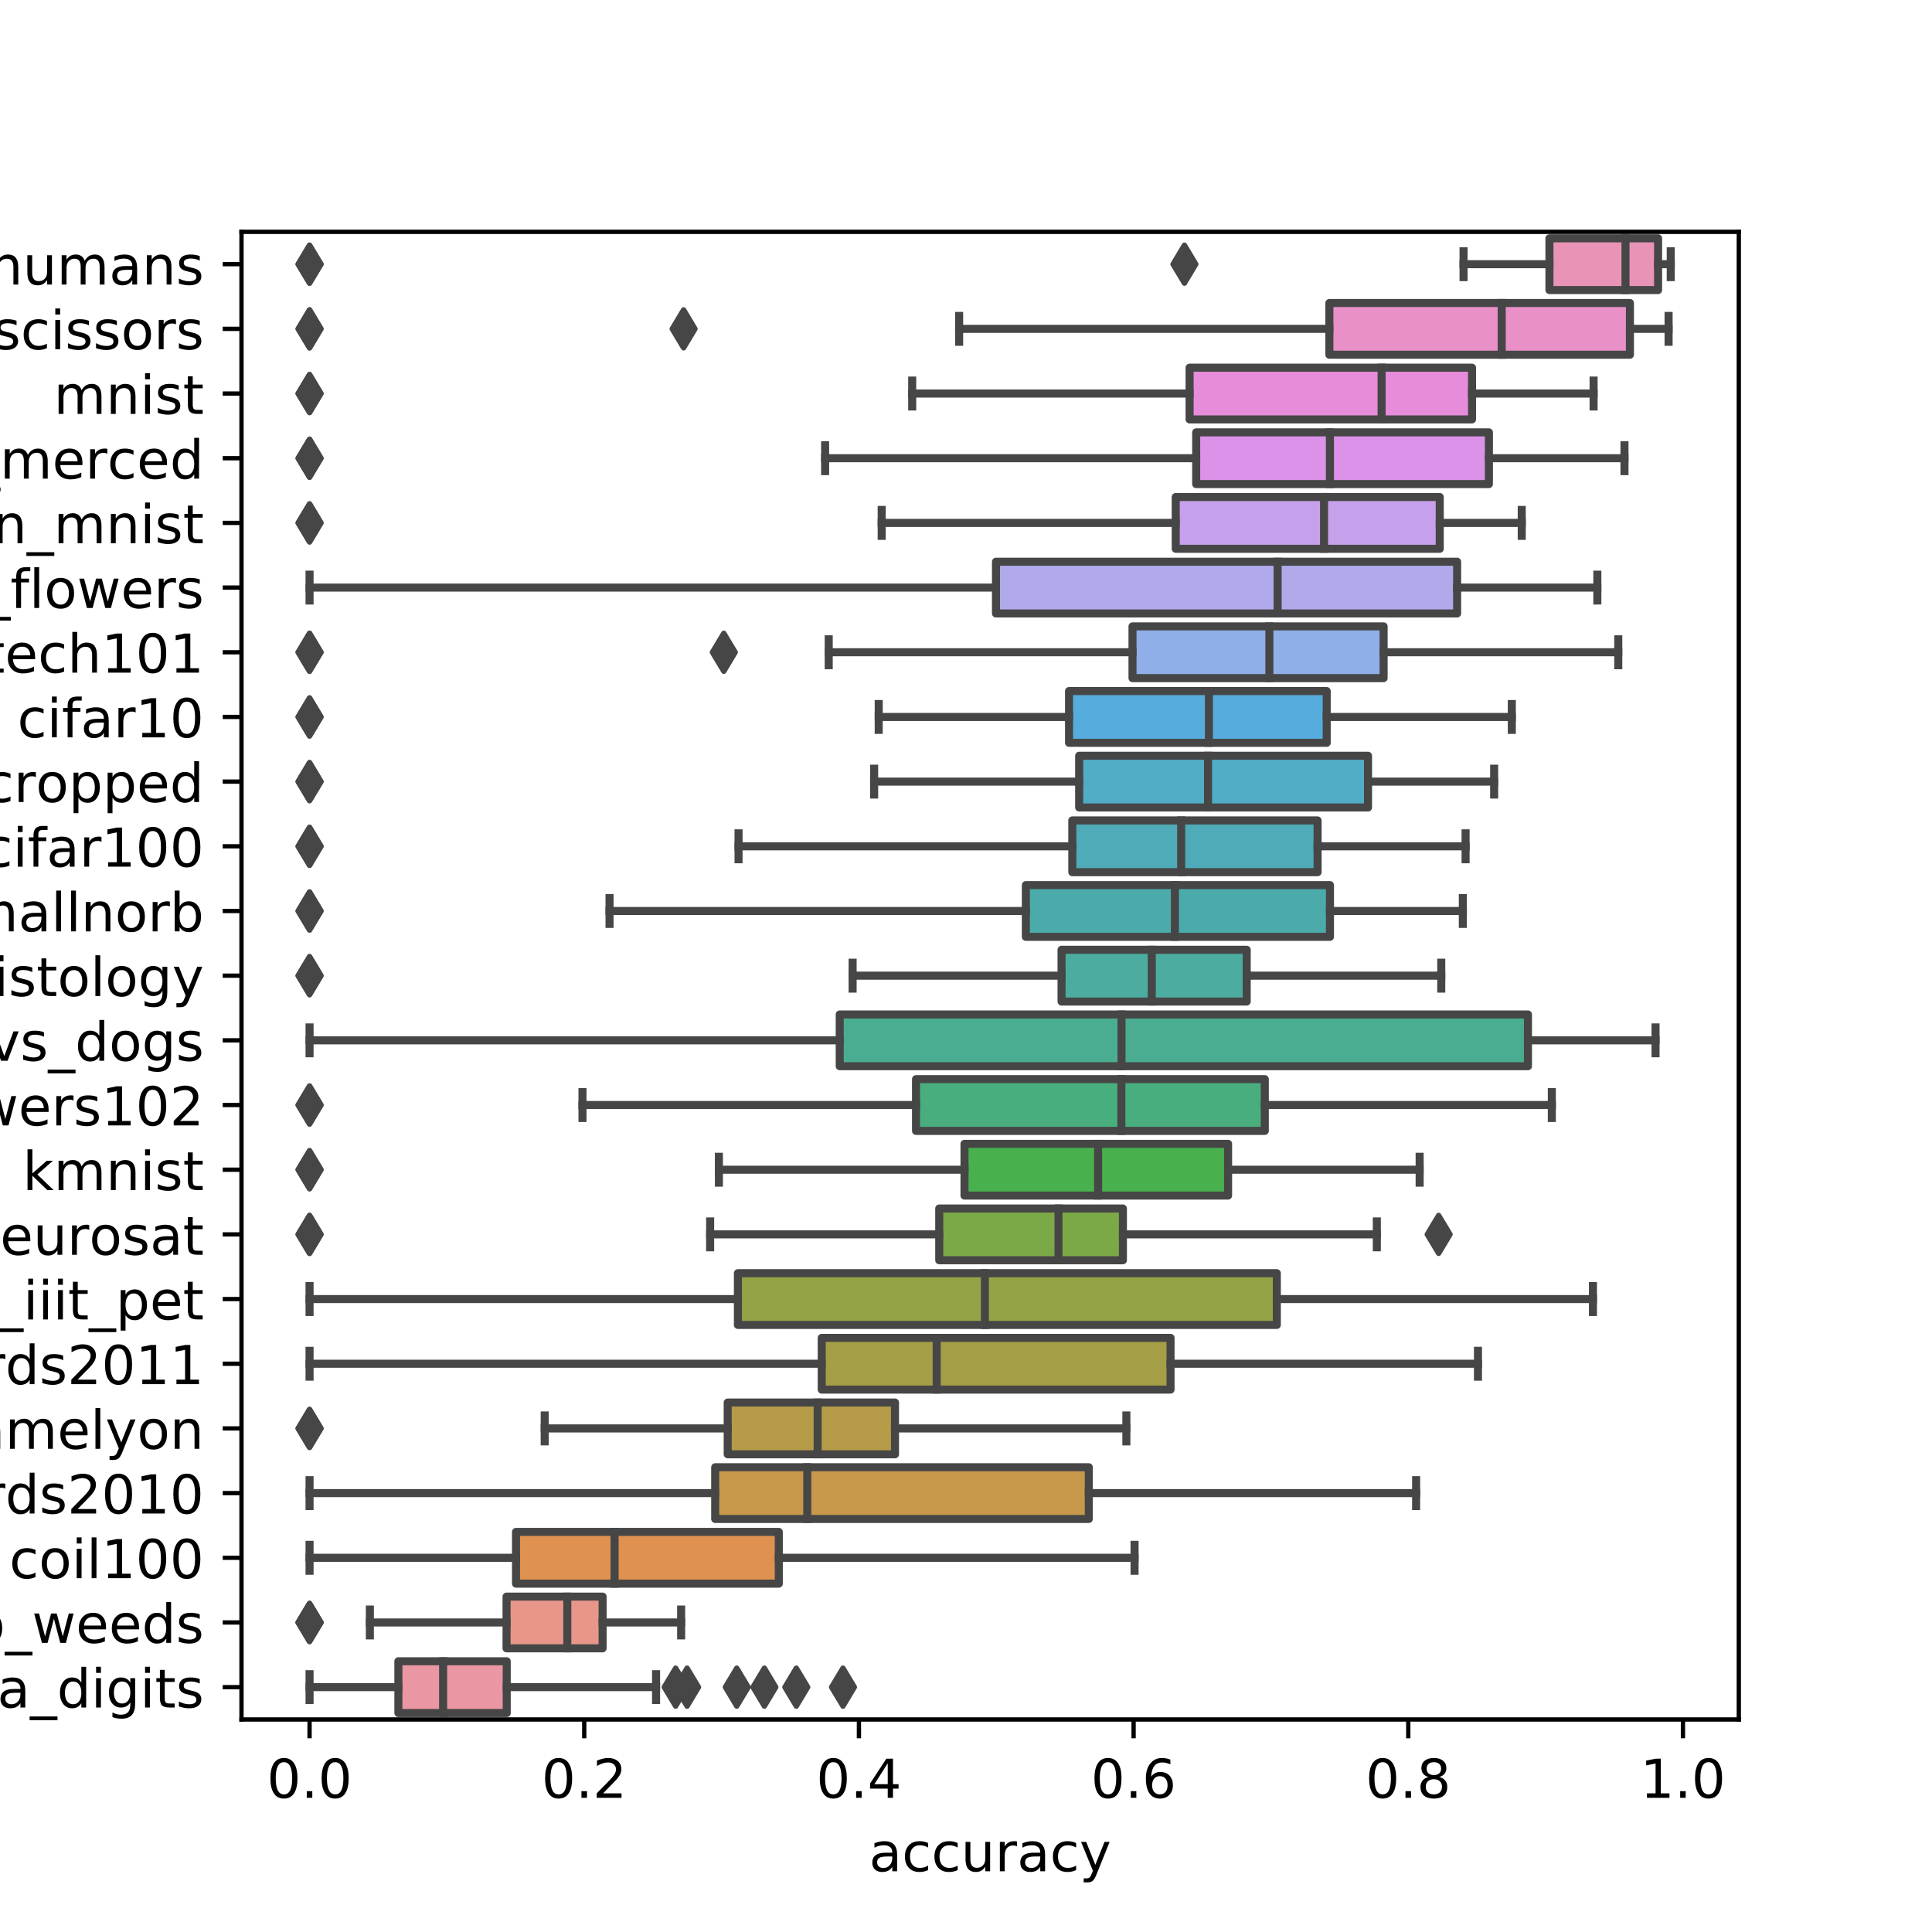 <?xml version="1.0" encoding="utf-8" standalone="no"?>
<!DOCTYPE svg PUBLIC "-//W3C//DTD SVG 1.1//EN"
  "http://www.w3.org/Graphics/SVG/1.1/DTD/svg11.dtd">
<!-- Created with matplotlib (https://matplotlib.org/) -->
<svg height="360pt" version="1.1" viewBox="0 0 360 360" width="360pt" xmlns="http://www.w3.org/2000/svg" xmlns:xlink="http://www.w3.org/1999/xlink">
 <defs>
  <style type="text/css">
*{stroke-linecap:butt;stroke-linejoin:round;}
  </style>
 </defs>
 <g id="figure_1">
  <g id="patch_1">
   <path d="M 0 360 
L 360 360 
L 360 0 
L 0 0 
z
" style="fill:#ffffff;"/>
  </g>
  <g id="axes_1">
   <g id="patch_2">
    <path d="M 45 320.4 
L 324 320.4 
L 324 43.2 
L 45 43.2 
z
" style="fill:#ffffff;"/>
   </g>
   <g id="patch_3">
    <path clip-path="url(#p5c186b305e)" d="M 74.233 319.195 
L 74.233 309.553 
L 94.42 309.553 
L 94.42 319.195 
L 74.233 319.195 
z
" style="fill:#ea96a3;stroke:#464646;stroke-linejoin:miter;stroke-width:1.5;"/>
   </g>
   <g id="patch_4">
    <path clip-path="url(#p5c186b305e)" d="M 94.39 307.143 
L 94.39 297.501 
L 112.286 297.501 
L 112.286 307.143 
L 94.39 307.143 
z
" style="fill:#e89689;stroke:#464646;stroke-linejoin:miter;stroke-width:1.5;"/>
   </g>
   <g id="patch_5">
    <path clip-path="url(#p5c186b305e)" d="M 96.15 295.09 
L 96.15 285.449 
L 145.117 285.449 
L 145.117 295.09 
L 96.15 295.09 
z
" style="fill:#df914f;stroke:#464646;stroke-linejoin:miter;stroke-width:1.5;"/>
   </g>
   <g id="patch_6">
    <path clip-path="url(#p5c186b305e)" d="M 133.266 283.038 
L 133.266 273.397 
L 202.884 273.397 
L 202.884 283.038 
L 133.266 283.038 
z
" style="fill:#c8984b;stroke:#464646;stroke-linejoin:miter;stroke-width:1.5;"/>
   </g>
   <g id="patch_7">
    <path clip-path="url(#p5c186b305e)" d="M 135.597 270.986 
L 135.597 261.344 
L 166.77 261.344 
L 166.77 270.986 
L 135.597 270.986 
z
" style="fill:#b69c49;stroke:#464646;stroke-linejoin:miter;stroke-width:1.5;"/>
   </g>
   <g id="patch_8">
    <path clip-path="url(#p5c186b305e)" d="M 153.115 258.934 
L 153.115 249.292 
L 218.113 249.292 
L 218.113 258.934 
L 153.115 258.934 
z
" style="fill:#a49f46;stroke:#464646;stroke-linejoin:miter;stroke-width:1.5;"/>
   </g>
   <g id="patch_9">
    <path clip-path="url(#p5c186b305e)" d="M 137.497 246.882 
L 137.497 237.24 
L 237.916 237.24 
L 237.916 246.882 
L 137.497 246.882 
z
" style="fill:#93a346;stroke:#464646;stroke-linejoin:miter;stroke-width:1.5;"/>
   </g>
   <g id="patch_10">
    <path clip-path="url(#p5c186b305e)" d="M 175.013 234.83 
L 175.013 225.188 
L 209.238 225.188 
L 209.238 234.83 
L 175.013 234.83 
z
" style="fill:#7ca947;stroke:#464646;stroke-linejoin:miter;stroke-width:1.5;"/>
   </g>
   <g id="patch_11">
    <path clip-path="url(#p5c186b305e)" d="M 179.72 222.777 
L 179.72 213.136 
L 228.836 213.136 
L 228.836 222.777 
L 179.72 222.777 
z
" style="fill:#48b14d;stroke:#464646;stroke-linejoin:miter;stroke-width:1.5;"/>
   </g>
   <g id="patch_12">
    <path clip-path="url(#p5c186b305e)" d="M 170.687 210.725 
L 170.687 201.083 
L 235.677 201.083 
L 235.677 210.725 
L 170.687 210.725 
z
" style="fill:#49ae7e;stroke:#464646;stroke-linejoin:miter;stroke-width:1.5;"/>
   </g>
   <g id="patch_13">
    <path clip-path="url(#p5c186b305e)" d="M 156.47 198.673 
L 156.47 189.031 
L 284.714 189.031 
L 284.714 198.673 
L 156.47 198.673 
z
" style="fill:#4aad91;stroke:#464646;stroke-linejoin:miter;stroke-width:1.5;"/>
   </g>
   <g id="patch_14">
    <path clip-path="url(#p5c186b305e)" d="M 197.805 186.621 
L 197.805 176.979 
L 232.308 176.979 
L 232.308 186.621 
L 197.805 186.621 
z
" style="fill:#4bac9f;stroke:#464646;stroke-linejoin:miter;stroke-width:1.5;"/>
   </g>
   <g id="patch_15">
    <path clip-path="url(#p5c186b305e)" d="M 191.152 174.569 
L 191.152 164.927 
L 247.82 164.927 
L 247.82 174.569 
L 191.152 174.569 
z
" style="fill:#4babaa;stroke:#464646;stroke-linejoin:miter;stroke-width:1.5;"/>
   </g>
   <g id="patch_16">
    <path clip-path="url(#p5c186b305e)" d="M 199.808 162.517 
L 199.808 152.875 
L 245.515 152.875 
L 245.515 162.517 
L 199.808 162.517 
z
" style="fill:#4eabb7;stroke:#464646;stroke-linejoin:miter;stroke-width:1.5;"/>
   </g>
   <g id="patch_17">
    <path clip-path="url(#p5c186b305e)" d="M 201.086 150.464 
L 201.086 140.823 
L 254.911 140.823 
L 254.911 150.464 
L 201.086 150.464 
z
" style="fill:#51acc6;stroke:#464646;stroke-linejoin:miter;stroke-width:1.5;"/>
   </g>
   <g id="patch_18">
    <path clip-path="url(#p5c186b305e)" d="M 199.2 138.412 
L 199.2 128.77 
L 247.212 128.77 
L 247.212 138.412 
L 199.2 138.412 
z
" style="fill:#56addd;stroke:#464646;stroke-linejoin:miter;stroke-width:1.5;"/>
   </g>
   <g id="patch_19">
    <path clip-path="url(#p5c186b305e)" d="M 211.026 126.36 
L 211.026 116.718 
L 257.816 116.718 
L 257.816 126.36 
L 211.026 126.36 
z
" style="fill:#90aee7;stroke:#464646;stroke-linejoin:miter;stroke-width:1.5;"/>
   </g>
   <g id="patch_20">
    <path clip-path="url(#p5c186b305e)" d="M 185.586 114.308 
L 185.586 104.666 
L 271.515 104.666 
L 271.515 114.308 
L 185.586 114.308 
z
" style="fill:#b0aaeb;stroke:#464646;stroke-linejoin:miter;stroke-width:1.5;"/>
   </g>
   <g id="patch_21">
    <path clip-path="url(#p5c186b305e)" d="M 219.081 102.256 
L 219.081 92.614 
L 268.277 92.614 
L 268.277 102.256 
L 219.081 102.256 
z
" style="fill:#c6a0ea;stroke:#464646;stroke-linejoin:miter;stroke-width:1.5;"/>
   </g>
   <g id="patch_22">
    <path clip-path="url(#p5c186b305e)" d="M 222.892 90.203 
L 222.892 80.562 
L 277.436 80.562 
L 277.436 90.203 
L 222.892 90.203 
z
" style="fill:#db92e8;stroke:#464646;stroke-linejoin:miter;stroke-width:1.5;"/>
   </g>
   <g id="patch_23">
    <path clip-path="url(#p5c186b305e)" d="M 221.662 78.151 
L 221.662 68.51 
L 274.292 68.51 
L 274.292 78.151 
L 221.662 78.151 
z
" style="fill:#e78cda;stroke:#464646;stroke-linejoin:miter;stroke-width:1.5;"/>
   </g>
   <g id="patch_24">
    <path clip-path="url(#p5c186b305e)" d="M 247.71 66.099 
L 247.71 56.457 
L 303.717 56.457 
L 303.717 66.099 
L 247.71 66.099 
z
" style="fill:#e890c7;stroke:#464646;stroke-linejoin:miter;stroke-width:1.5;"/>
   </g>
   <g id="patch_25">
    <path clip-path="url(#p5c186b305e)" d="M 288.716 54.047 
L 288.716 44.405 
L 308.96 44.405 
L 308.96 54.047 
L 288.716 54.047 
z
" style="fill:#e993b6;stroke:#464646;stroke-linejoin:miter;stroke-width:1.5;"/>
   </g>
   <g id="matplotlib.axis_1">
    <g id="xtick_1">
     <g id="line2d_1">
      <defs>
       <path d="M 0 0 
L 0 3.5 
" id="m03c87e44ae" style="stroke:#000000;stroke-width:0.8;"/>
      </defs>
      <g>
       <use style="stroke:#000000;stroke-width:0.8;" x="57.682" xlink:href="#m03c87e44ae" y="320.4"/>
      </g>
     </g>
     <g id="text_1">
      <!-- 0.0 -->
      <defs>
       <path d="M 31.781 66.406 
Q 24.172 66.406 20.328 58.906 
Q 16.5 51.422 16.5 36.375 
Q 16.5 21.391 20.328 13.891 
Q 24.172 6.391 31.781 6.391 
Q 39.453 6.391 43.281 13.891 
Q 47.125 21.391 47.125 36.375 
Q 47.125 51.422 43.281 58.906 
Q 39.453 66.406 31.781 66.406 
z
M 31.781 74.219 
Q 44.047 74.219 50.516 64.516 
Q 56.984 54.828 56.984 36.375 
Q 56.984 17.969 50.516 8.266 
Q 44.047 -1.422 31.781 -1.422 
Q 19.531 -1.422 13.062 8.266 
Q 6.594 17.969 6.594 36.375 
Q 6.594 54.828 13.062 64.516 
Q 19.531 74.219 31.781 74.219 
z
" id="DejaVuSans-48"/>
       <path d="M 10.688 12.406 
L 21 12.406 
L 21 0 
L 10.688 0 
z
" id="DejaVuSans-46"/>
      </defs>
      <g transform="translate(49.73 334.998)scale(0.1 -0.1)">
       <use xlink:href="#DejaVuSans-48"/>
       <use x="63.623" xlink:href="#DejaVuSans-46"/>
       <use x="95.41" xlink:href="#DejaVuSans-48"/>
      </g>
     </g>
    </g>
    <g id="xtick_2">
     <g id="line2d_2">
      <g>
       <use style="stroke:#000000;stroke-width:0.8;" x="108.864" xlink:href="#m03c87e44ae" y="320.4"/>
      </g>
     </g>
     <g id="text_2">
      <!-- 0.2 -->
      <defs>
       <path d="M 19.188 8.297 
L 53.609 8.297 
L 53.609 0 
L 7.328 0 
L 7.328 8.297 
Q 12.938 14.109 22.625 23.891 
Q 32.328 33.688 34.812 36.531 
Q 39.547 41.844 41.422 45.531 
Q 43.312 49.219 43.312 52.781 
Q 43.312 58.594 39.234 62.25 
Q 35.156 65.922 28.609 65.922 
Q 23.969 65.922 18.812 64.312 
Q 13.672 62.703 7.812 59.422 
L 7.812 69.391 
Q 13.766 71.781 18.938 73 
Q 24.125 74.219 28.422 74.219 
Q 39.75 74.219 46.484 68.547 
Q 53.219 62.891 53.219 53.422 
Q 53.219 48.922 51.531 44.891 
Q 49.859 40.875 45.406 35.406 
Q 44.188 33.984 37.641 27.219 
Q 31.109 20.453 19.188 8.297 
z
" id="DejaVuSans-50"/>
      </defs>
      <g transform="translate(100.913 334.998)scale(0.1 -0.1)">
       <use xlink:href="#DejaVuSans-48"/>
       <use x="63.623" xlink:href="#DejaVuSans-46"/>
       <use x="95.41" xlink:href="#DejaVuSans-50"/>
      </g>
     </g>
    </g>
    <g id="xtick_3">
     <g id="line2d_3">
      <g>
       <use style="stroke:#000000;stroke-width:0.8;" x="160.047" xlink:href="#m03c87e44ae" y="320.4"/>
      </g>
     </g>
     <g id="text_3">
      <!-- 0.4 -->
      <defs>
       <path d="M 37.797 64.312 
L 12.891 25.391 
L 37.797 25.391 
z
M 35.203 72.906 
L 47.609 72.906 
L 47.609 25.391 
L 58.016 25.391 
L 58.016 17.188 
L 47.609 17.188 
L 47.609 0 
L 37.797 0 
L 37.797 17.188 
L 4.891 17.188 
L 4.891 26.703 
z
" id="DejaVuSans-52"/>
      </defs>
      <g transform="translate(152.095 334.998)scale(0.1 -0.1)">
       <use xlink:href="#DejaVuSans-48"/>
       <use x="63.623" xlink:href="#DejaVuSans-46"/>
       <use x="95.41" xlink:href="#DejaVuSans-52"/>
      </g>
     </g>
    </g>
    <g id="xtick_4">
     <g id="line2d_4">
      <g>
       <use style="stroke:#000000;stroke-width:0.8;" x="211.229" xlink:href="#m03c87e44ae" y="320.4"/>
      </g>
     </g>
     <g id="text_4">
      <!-- 0.6 -->
      <defs>
       <path d="M 33.016 40.375 
Q 26.375 40.375 22.484 35.828 
Q 18.609 31.297 18.609 23.391 
Q 18.609 15.531 22.484 10.953 
Q 26.375 6.391 33.016 6.391 
Q 39.656 6.391 43.531 10.953 
Q 47.406 15.531 47.406 23.391 
Q 47.406 31.297 43.531 35.828 
Q 39.656 40.375 33.016 40.375 
z
M 52.594 71.297 
L 52.594 62.312 
Q 48.875 64.062 45.094 64.984 
Q 41.312 65.922 37.594 65.922 
Q 27.828 65.922 22.672 59.328 
Q 17.531 52.734 16.797 39.406 
Q 19.672 43.656 24.016 45.922 
Q 28.375 48.188 33.594 48.188 
Q 44.578 48.188 50.953 41.516 
Q 57.328 34.859 57.328 23.391 
Q 57.328 12.156 50.688 5.359 
Q 44.047 -1.422 33.016 -1.422 
Q 20.359 -1.422 13.672 8.266 
Q 6.984 17.969 6.984 36.375 
Q 6.984 53.656 15.188 63.938 
Q 23.391 74.219 37.203 74.219 
Q 40.922 74.219 44.703 73.484 
Q 48.484 72.75 52.594 71.297 
z
" id="DejaVuSans-54"/>
      </defs>
      <g transform="translate(203.278 334.998)scale(0.1 -0.1)">
       <use xlink:href="#DejaVuSans-48"/>
       <use x="63.623" xlink:href="#DejaVuSans-46"/>
       <use x="95.41" xlink:href="#DejaVuSans-54"/>
      </g>
     </g>
    </g>
    <g id="xtick_5">
     <g id="line2d_5">
      <g>
       <use style="stroke:#000000;stroke-width:0.8;" x="262.412" xlink:href="#m03c87e44ae" y="320.4"/>
      </g>
     </g>
     <g id="text_5">
      <!-- 0.8 -->
      <defs>
       <path d="M 31.781 34.625 
Q 24.75 34.625 20.719 30.859 
Q 16.703 27.094 16.703 20.516 
Q 16.703 13.922 20.719 10.156 
Q 24.75 6.391 31.781 6.391 
Q 38.812 6.391 42.859 10.172 
Q 46.922 13.969 46.922 20.516 
Q 46.922 27.094 42.891 30.859 
Q 38.875 34.625 31.781 34.625 
z
M 21.922 38.812 
Q 15.578 40.375 12.031 44.719 
Q 8.5 49.078 8.5 55.328 
Q 8.5 64.062 14.719 69.141 
Q 20.953 74.219 31.781 74.219 
Q 42.672 74.219 48.875 69.141 
Q 55.078 64.062 55.078 55.328 
Q 55.078 49.078 51.531 44.719 
Q 48 40.375 41.703 38.812 
Q 48.828 37.156 52.797 32.312 
Q 56.781 27.484 56.781 20.516 
Q 56.781 9.906 50.312 4.234 
Q 43.844 -1.422 31.781 -1.422 
Q 19.734 -1.422 13.25 4.234 
Q 6.781 9.906 6.781 20.516 
Q 6.781 27.484 10.781 32.312 
Q 14.797 37.156 21.922 38.812 
z
M 18.312 54.391 
Q 18.312 48.734 21.844 45.562 
Q 25.391 42.391 31.781 42.391 
Q 38.141 42.391 41.719 45.562 
Q 45.312 48.734 45.312 54.391 
Q 45.312 60.062 41.719 63.234 
Q 38.141 66.406 31.781 66.406 
Q 25.391 66.406 21.844 63.234 
Q 18.312 60.062 18.312 54.391 
z
" id="DejaVuSans-56"/>
      </defs>
      <g transform="translate(254.46 334.998)scale(0.1 -0.1)">
       <use xlink:href="#DejaVuSans-48"/>
       <use x="63.623" xlink:href="#DejaVuSans-46"/>
       <use x="95.41" xlink:href="#DejaVuSans-56"/>
      </g>
     </g>
    </g>
    <g id="xtick_6">
     <g id="line2d_6">
      <g>
       <use style="stroke:#000000;stroke-width:0.8;" x="313.594" xlink:href="#m03c87e44ae" y="320.4"/>
      </g>
     </g>
     <g id="text_6">
      <!-- 1.0 -->
      <defs>
       <path d="M 12.406 8.297 
L 28.516 8.297 
L 28.516 63.922 
L 10.984 60.406 
L 10.984 69.391 
L 28.422 72.906 
L 38.281 72.906 
L 38.281 8.297 
L 54.391 8.297 
L 54.391 0 
L 12.406 0 
z
" id="DejaVuSans-49"/>
      </defs>
      <g transform="translate(305.643 334.998)scale(0.1 -0.1)">
       <use xlink:href="#DejaVuSans-49"/>
       <use x="63.623" xlink:href="#DejaVuSans-46"/>
       <use x="95.41" xlink:href="#DejaVuSans-48"/>
      </g>
     </g>
    </g>
    <g id="text_7">
     <!-- accuracy -->
     <defs>
      <path d="M 34.281 27.484 
Q 23.391 27.484 19.188 25 
Q 14.984 22.516 14.984 16.5 
Q 14.984 11.719 18.141 8.906 
Q 21.297 6.109 26.703 6.109 
Q 34.188 6.109 38.703 11.406 
Q 43.219 16.703 43.219 25.484 
L 43.219 27.484 
z
M 52.203 31.203 
L 52.203 0 
L 43.219 0 
L 43.219 8.297 
Q 40.141 3.328 35.547 0.953 
Q 30.953 -1.422 24.312 -1.422 
Q 15.922 -1.422 10.953 3.297 
Q 6 8.016 6 15.922 
Q 6 25.141 12.172 29.828 
Q 18.359 34.516 30.609 34.516 
L 43.219 34.516 
L 43.219 35.406 
Q 43.219 41.609 39.141 45 
Q 35.062 48.391 27.688 48.391 
Q 23 48.391 18.547 47.266 
Q 14.109 46.141 10.016 43.891 
L 10.016 52.203 
Q 14.938 54.109 19.578 55.047 
Q 24.219 56 28.609 56 
Q 40.484 56 46.344 49.844 
Q 52.203 43.703 52.203 31.203 
z
" id="DejaVuSans-97"/>
      <path d="M 48.781 52.594 
L 48.781 44.188 
Q 44.969 46.297 41.141 47.344 
Q 37.312 48.391 33.406 48.391 
Q 24.656 48.391 19.812 42.844 
Q 14.984 37.312 14.984 27.297 
Q 14.984 17.281 19.812 11.734 
Q 24.656 6.203 33.406 6.203 
Q 37.312 6.203 41.141 7.25 
Q 44.969 8.297 48.781 10.406 
L 48.781 2.094 
Q 45.016 0.344 40.984 -0.531 
Q 36.969 -1.422 32.422 -1.422 
Q 20.062 -1.422 12.781 6.344 
Q 5.516 14.109 5.516 27.297 
Q 5.516 40.672 12.859 48.328 
Q 20.219 56 33.016 56 
Q 37.156 56 41.109 55.141 
Q 45.062 54.297 48.781 52.594 
z
" id="DejaVuSans-99"/>
      <path d="M 8.5 21.578 
L 8.5 54.688 
L 17.484 54.688 
L 17.484 21.922 
Q 17.484 14.156 20.5 10.266 
Q 23.531 6.391 29.594 6.391 
Q 36.859 6.391 41.078 11.031 
Q 45.312 15.672 45.312 23.688 
L 45.312 54.688 
L 54.297 54.688 
L 54.297 0 
L 45.312 0 
L 45.312 8.406 
Q 42.047 3.422 37.719 1 
Q 33.406 -1.422 27.688 -1.422 
Q 18.266 -1.422 13.375 4.438 
Q 8.5 10.297 8.5 21.578 
z
M 31.109 56 
z
" id="DejaVuSans-117"/>
      <path d="M 41.109 46.297 
Q 39.594 47.172 37.812 47.578 
Q 36.031 48 33.891 48 
Q 26.266 48 22.188 43.047 
Q 18.109 38.094 18.109 28.812 
L 18.109 0 
L 9.078 0 
L 9.078 54.688 
L 18.109 54.688 
L 18.109 46.188 
Q 20.953 51.172 25.484 53.578 
Q 30.031 56 36.531 56 
Q 37.453 56 38.578 55.875 
Q 39.703 55.766 41.062 55.516 
z
" id="DejaVuSans-114"/>
      <path d="M 32.172 -5.078 
Q 28.375 -14.844 24.75 -17.812 
Q 21.141 -20.797 15.094 -20.797 
L 7.906 -20.797 
L 7.906 -13.281 
L 13.188 -13.281 
Q 16.891 -13.281 18.938 -11.516 
Q 21 -9.766 23.484 -3.219 
L 25.094 0.875 
L 2.984 54.688 
L 12.5 54.688 
L 29.594 11.922 
L 46.688 54.688 
L 56.203 54.688 
z
" id="DejaVuSans-121"/>
     </defs>
     <g transform="translate(161.941 348.677)scale(0.1 -0.1)">
      <use xlink:href="#DejaVuSans-97"/>
      <use x="61.279" xlink:href="#DejaVuSans-99"/>
      <use x="116.26" xlink:href="#DejaVuSans-99"/>
      <use x="171.24" xlink:href="#DejaVuSans-117"/>
      <use x="234.619" xlink:href="#DejaVuSans-114"/>
      <use x="275.732" xlink:href="#DejaVuSans-97"/>
      <use x="337.012" xlink:href="#DejaVuSans-99"/>
      <use x="391.992" xlink:href="#DejaVuSans-121"/>
     </g>
    </g>
   </g>
   <g id="matplotlib.axis_2">
    <g id="ytick_1">
     <g id="line2d_7">
      <defs>
       <path d="M 0 0 
L -3.5 0 
" id="m3439c22f13" style="stroke:#000000;stroke-width:0.8;"/>
      </defs>
      <g>
       <use style="stroke:#000000;stroke-width:0.8;" x="45" xlink:href="#m3439c22f13" y="314.374"/>
      </g>
     </g>
     <g id="text_8">
      <!-- binary_alpha_digits -->
      <defs>
       <path d="M 48.688 27.297 
Q 48.688 37.203 44.609 42.844 
Q 40.531 48.484 33.406 48.484 
Q 26.266 48.484 22.188 42.844 
Q 18.109 37.203 18.109 27.297 
Q 18.109 17.391 22.188 11.75 
Q 26.266 6.109 33.406 6.109 
Q 40.531 6.109 44.609 11.75 
Q 48.688 17.391 48.688 27.297 
z
M 18.109 46.391 
Q 20.953 51.266 25.266 53.625 
Q 29.594 56 35.594 56 
Q 45.562 56 51.781 48.094 
Q 58.016 40.188 58.016 27.297 
Q 58.016 14.406 51.781 6.484 
Q 45.562 -1.422 35.594 -1.422 
Q 29.594 -1.422 25.266 0.953 
Q 20.953 3.328 18.109 8.203 
L 18.109 0 
L 9.078 0 
L 9.078 75.984 
L 18.109 75.984 
z
" id="DejaVuSans-98"/>
       <path d="M 9.422 54.688 
L 18.406 54.688 
L 18.406 0 
L 9.422 0 
z
M 9.422 75.984 
L 18.406 75.984 
L 18.406 64.594 
L 9.422 64.594 
z
" id="DejaVuSans-105"/>
       <path d="M 54.891 33.016 
L 54.891 0 
L 45.906 0 
L 45.906 32.719 
Q 45.906 40.484 42.875 44.328 
Q 39.844 48.188 33.797 48.188 
Q 26.516 48.188 22.312 43.547 
Q 18.109 38.922 18.109 30.906 
L 18.109 0 
L 9.078 0 
L 9.078 54.688 
L 18.109 54.688 
L 18.109 46.188 
Q 21.344 51.125 25.703 53.562 
Q 30.078 56 35.797 56 
Q 45.219 56 50.047 50.172 
Q 54.891 44.344 54.891 33.016 
z
" id="DejaVuSans-110"/>
       <path d="M 50.984 -16.609 
L 50.984 -23.578 
L -0.984 -23.578 
L -0.984 -16.609 
z
" id="DejaVuSans-95"/>
       <path d="M 9.422 75.984 
L 18.406 75.984 
L 18.406 0 
L 9.422 0 
z
" id="DejaVuSans-108"/>
       <path d="M 18.109 8.203 
L 18.109 -20.797 
L 9.078 -20.797 
L 9.078 54.688 
L 18.109 54.688 
L 18.109 46.391 
Q 20.953 51.266 25.266 53.625 
Q 29.594 56 35.594 56 
Q 45.562 56 51.781 48.094 
Q 58.016 40.188 58.016 27.297 
Q 58.016 14.406 51.781 6.484 
Q 45.562 -1.422 35.594 -1.422 
Q 29.594 -1.422 25.266 0.953 
Q 20.953 3.328 18.109 8.203 
z
M 48.688 27.297 
Q 48.688 37.203 44.609 42.844 
Q 40.531 48.484 33.406 48.484 
Q 26.266 48.484 22.188 42.844 
Q 18.109 37.203 18.109 27.297 
Q 18.109 17.391 22.188 11.75 
Q 26.266 6.109 33.406 6.109 
Q 40.531 6.109 44.609 11.75 
Q 48.688 17.391 48.688 27.297 
z
" id="DejaVuSans-112"/>
       <path d="M 54.891 33.016 
L 54.891 0 
L 45.906 0 
L 45.906 32.719 
Q 45.906 40.484 42.875 44.328 
Q 39.844 48.188 33.797 48.188 
Q 26.516 48.188 22.312 43.547 
Q 18.109 38.922 18.109 30.906 
L 18.109 0 
L 9.078 0 
L 9.078 75.984 
L 18.109 75.984 
L 18.109 46.188 
Q 21.344 51.125 25.703 53.562 
Q 30.078 56 35.797 56 
Q 45.219 56 50.047 50.172 
Q 54.891 44.344 54.891 33.016 
z
" id="DejaVuSans-104"/>
       <path d="M 45.406 46.391 
L 45.406 75.984 
L 54.391 75.984 
L 54.391 0 
L 45.406 0 
L 45.406 8.203 
Q 42.578 3.328 38.25 0.953 
Q 33.938 -1.422 27.875 -1.422 
Q 17.969 -1.422 11.734 6.484 
Q 5.516 14.406 5.516 27.297 
Q 5.516 40.188 11.734 48.094 
Q 17.969 56 27.875 56 
Q 33.938 56 38.25 53.625 
Q 42.578 51.266 45.406 46.391 
z
M 14.797 27.297 
Q 14.797 17.391 18.875 11.75 
Q 22.953 6.109 30.078 6.109 
Q 37.203 6.109 41.297 11.75 
Q 45.406 17.391 45.406 27.297 
Q 45.406 37.203 41.297 42.844 
Q 37.203 48.484 30.078 48.484 
Q 22.953 48.484 18.875 42.844 
Q 14.797 37.203 14.797 27.297 
z
" id="DejaVuSans-100"/>
       <path d="M 45.406 27.984 
Q 45.406 37.75 41.375 43.109 
Q 37.359 48.484 30.078 48.484 
Q 22.859 48.484 18.828 43.109 
Q 14.797 37.75 14.797 27.984 
Q 14.797 18.266 18.828 12.891 
Q 22.859 7.516 30.078 7.516 
Q 37.359 7.516 41.375 12.891 
Q 45.406 18.266 45.406 27.984 
z
M 54.391 6.781 
Q 54.391 -7.172 48.188 -13.984 
Q 42 -20.797 29.203 -20.797 
Q 24.469 -20.797 20.266 -20.094 
Q 16.062 -19.391 12.109 -17.922 
L 12.109 -9.188 
Q 16.062 -11.328 19.922 -12.344 
Q 23.781 -13.375 27.781 -13.375 
Q 36.625 -13.375 41.016 -8.766 
Q 45.406 -4.156 45.406 5.172 
L 45.406 9.625 
Q 42.625 4.781 38.281 2.391 
Q 33.938 0 27.875 0 
Q 17.828 0 11.672 7.656 
Q 5.516 15.328 5.516 27.984 
Q 5.516 40.672 11.672 48.328 
Q 17.828 56 27.875 56 
Q 33.938 56 38.281 53.609 
Q 42.625 51.219 45.406 46.391 
L 45.406 54.688 
L 54.391 54.688 
z
" id="DejaVuSans-103"/>
       <path d="M 18.312 70.219 
L 18.312 54.688 
L 36.812 54.688 
L 36.812 47.703 
L 18.312 47.703 
L 18.312 18.016 
Q 18.312 11.328 20.141 9.422 
Q 21.969 7.516 27.594 7.516 
L 36.812 7.516 
L 36.812 0 
L 27.594 0 
Q 17.188 0 13.234 3.875 
Q 9.281 7.766 9.281 18.016 
L 9.281 47.703 
L 2.688 47.703 
L 2.688 54.688 
L 9.281 54.688 
L 9.281 70.219 
z
" id="DejaVuSans-116"/>
       <path d="M 44.281 53.078 
L 44.281 44.578 
Q 40.484 46.531 36.375 47.5 
Q 32.281 48.484 27.875 48.484 
Q 21.188 48.484 17.844 46.438 
Q 14.5 44.391 14.5 40.281 
Q 14.5 37.156 16.891 35.375 
Q 19.281 33.594 26.516 31.984 
L 29.594 31.297 
Q 39.156 29.25 43.188 25.516 
Q 47.219 21.781 47.219 15.094 
Q 47.219 7.469 41.188 3.016 
Q 35.156 -1.422 24.609 -1.422 
Q 20.219 -1.422 15.453 -0.562 
Q 10.688 0.297 5.422 2 
L 5.422 11.281 
Q 10.406 8.688 15.234 7.391 
Q 20.062 6.109 24.812 6.109 
Q 31.156 6.109 34.562 8.281 
Q 37.984 10.453 37.984 14.406 
Q 37.984 18.062 35.516 20.016 
Q 33.062 21.969 24.703 23.781 
L 21.578 24.516 
Q 13.234 26.266 9.516 29.906 
Q 5.812 33.547 5.812 39.891 
Q 5.812 47.609 11.281 51.797 
Q 16.75 56 26.812 56 
Q 31.781 56 36.172 55.266 
Q 40.578 54.547 44.281 53.078 
z
" id="DejaVuSans-115"/>
      </defs>
      <g transform="translate(-58.725 318.173)scale(0.1 -0.1)">
       <use xlink:href="#DejaVuSans-98"/>
       <use x="63.477" xlink:href="#DejaVuSans-105"/>
       <use x="91.26" xlink:href="#DejaVuSans-110"/>
       <use x="154.639" xlink:href="#DejaVuSans-97"/>
       <use x="215.918" xlink:href="#DejaVuSans-114"/>
       <use x="257.031" xlink:href="#DejaVuSans-121"/>
       <use x="316.211" xlink:href="#DejaVuSans-95"/>
       <use x="366.211" xlink:href="#DejaVuSans-97"/>
       <use x="427.49" xlink:href="#DejaVuSans-108"/>
       <use x="455.273" xlink:href="#DejaVuSans-112"/>
       <use x="518.75" xlink:href="#DejaVuSans-104"/>
       <use x="582.129" xlink:href="#DejaVuSans-97"/>
       <use x="643.408" xlink:href="#DejaVuSans-95"/>
       <use x="693.408" xlink:href="#DejaVuSans-100"/>
       <use x="756.885" xlink:href="#DejaVuSans-105"/>
       <use x="784.668" xlink:href="#DejaVuSans-103"/>
       <use x="848.145" xlink:href="#DejaVuSans-105"/>
       <use x="875.928" xlink:href="#DejaVuSans-116"/>
       <use x="915.137" xlink:href="#DejaVuSans-115"/>
      </g>
     </g>
    </g>
    <g id="ytick_2">
     <g id="line2d_8">
      <g>
       <use style="stroke:#000000;stroke-width:0.8;" x="45" xlink:href="#m3439c22f13" y="302.322"/>
      </g>
     </g>
     <g id="text_9">
      <!-- deep_weeds -->
      <defs>
       <path d="M 56.203 29.594 
L 56.203 25.203 
L 14.891 25.203 
Q 15.484 15.922 20.484 11.062 
Q 25.484 6.203 34.422 6.203 
Q 39.594 6.203 44.453 7.469 
Q 49.312 8.734 54.109 11.281 
L 54.109 2.781 
Q 49.266 0.734 44.188 -0.344 
Q 39.109 -1.422 33.891 -1.422 
Q 20.797 -1.422 13.156 6.188 
Q 5.516 13.812 5.516 26.812 
Q 5.516 40.234 12.766 48.109 
Q 20.016 56 32.328 56 
Q 43.359 56 49.781 48.891 
Q 56.203 41.797 56.203 29.594 
z
M 47.219 32.234 
Q 47.125 39.594 43.094 43.984 
Q 39.062 48.391 32.422 48.391 
Q 24.906 48.391 20.391 44.141 
Q 15.875 39.891 15.188 32.172 
z
" id="DejaVuSans-101"/>
       <path d="M 4.203 54.688 
L 13.188 54.688 
L 24.422 12.016 
L 35.594 54.688 
L 46.188 54.688 
L 57.422 12.016 
L 68.609 54.688 
L 77.594 54.688 
L 63.281 0 
L 52.688 0 
L 40.922 44.828 
L 29.109 0 
L 18.5 0 
z
" id="DejaVuSans-119"/>
      </defs>
      <g transform="translate(-24.045 306.121)scale(0.1 -0.1)">
       <use xlink:href="#DejaVuSans-100"/>
       <use x="63.477" xlink:href="#DejaVuSans-101"/>
       <use x="125" xlink:href="#DejaVuSans-101"/>
       <use x="186.523" xlink:href="#DejaVuSans-112"/>
       <use x="250" xlink:href="#DejaVuSans-95"/>
       <use x="300" xlink:href="#DejaVuSans-119"/>
       <use x="381.787" xlink:href="#DejaVuSans-101"/>
       <use x="443.311" xlink:href="#DejaVuSans-101"/>
       <use x="504.834" xlink:href="#DejaVuSans-100"/>
       <use x="568.311" xlink:href="#DejaVuSans-115"/>
      </g>
     </g>
    </g>
    <g id="ytick_3">
     <g id="line2d_9">
      <g>
       <use style="stroke:#000000;stroke-width:0.8;" x="45" xlink:href="#m3439c22f13" y="290.27"/>
      </g>
     </g>
     <g id="text_10">
      <!-- coil100 -->
      <defs>
       <path d="M 30.609 48.391 
Q 23.391 48.391 19.188 42.75 
Q 14.984 37.109 14.984 27.297 
Q 14.984 17.484 19.156 11.844 
Q 23.344 6.203 30.609 6.203 
Q 37.797 6.203 41.984 11.859 
Q 46.188 17.531 46.188 27.297 
Q 46.188 37.016 41.984 42.703 
Q 37.797 48.391 30.609 48.391 
z
M 30.609 56 
Q 42.328 56 49.016 48.375 
Q 55.719 40.766 55.719 27.297 
Q 55.719 13.875 49.016 6.219 
Q 42.328 -1.422 30.609 -1.422 
Q 18.844 -1.422 12.172 6.219 
Q 5.516 13.875 5.516 27.297 
Q 5.516 40.766 12.172 48.375 
Q 18.844 56 30.609 56 
z
" id="DejaVuSans-111"/>
      </defs>
      <g transform="translate(1.739 294.069)scale(0.1 -0.1)">
       <use xlink:href="#DejaVuSans-99"/>
       <use x="54.98" xlink:href="#DejaVuSans-111"/>
       <use x="116.162" xlink:href="#DejaVuSans-105"/>
       <use x="143.945" xlink:href="#DejaVuSans-108"/>
       <use x="171.729" xlink:href="#DejaVuSans-49"/>
       <use x="235.352" xlink:href="#DejaVuSans-48"/>
       <use x="298.975" xlink:href="#DejaVuSans-48"/>
      </g>
     </g>
    </g>
    <g id="ytick_4">
     <g id="line2d_10">
      <g>
       <use style="stroke:#000000;stroke-width:0.8;" x="45" xlink:href="#m3439c22f13" y="278.217"/>
      </g>
     </g>
     <g id="text_11">
      <!-- caltech_birds2010 -->
      <g transform="translate(-53.558 282.017)scale(0.1 -0.1)">
       <use xlink:href="#DejaVuSans-99"/>
       <use x="54.98" xlink:href="#DejaVuSans-97"/>
       <use x="116.26" xlink:href="#DejaVuSans-108"/>
       <use x="144.043" xlink:href="#DejaVuSans-116"/>
       <use x="183.252" xlink:href="#DejaVuSans-101"/>
       <use x="244.775" xlink:href="#DejaVuSans-99"/>
       <use x="299.756" xlink:href="#DejaVuSans-104"/>
       <use x="363.135" xlink:href="#DejaVuSans-95"/>
       <use x="413.135" xlink:href="#DejaVuSans-98"/>
       <use x="476.611" xlink:href="#DejaVuSans-105"/>
       <use x="504.395" xlink:href="#DejaVuSans-114"/>
       <use x="545.492" xlink:href="#DejaVuSans-100"/>
       <use x="608.969" xlink:href="#DejaVuSans-115"/>
       <use x="661.068" xlink:href="#DejaVuSans-50"/>
       <use x="724.691" xlink:href="#DejaVuSans-48"/>
       <use x="788.314" xlink:href="#DejaVuSans-49"/>
       <use x="851.938" xlink:href="#DejaVuSans-48"/>
      </g>
     </g>
    </g>
    <g id="ytick_5">
     <g id="line2d_11">
      <g>
       <use style="stroke:#000000;stroke-width:0.8;" x="45" xlink:href="#m3439c22f13" y="266.165"/>
      </g>
     </g>
     <g id="text_12">
      <!-- patch_camelyon -->
      <defs>
       <path d="M 52 44.188 
Q 55.375 50.25 60.062 53.125 
Q 64.75 56 71.094 56 
Q 79.641 56 84.281 50.016 
Q 88.922 44.047 88.922 33.016 
L 88.922 0 
L 79.891 0 
L 79.891 32.719 
Q 79.891 40.578 77.094 44.375 
Q 74.312 48.188 68.609 48.188 
Q 61.625 48.188 57.562 43.547 
Q 53.516 38.922 53.516 30.906 
L 53.516 0 
L 44.484 0 
L 44.484 32.719 
Q 44.484 40.625 41.703 44.406 
Q 38.922 48.188 33.109 48.188 
Q 26.219 48.188 22.156 43.531 
Q 18.109 38.875 18.109 30.906 
L 18.109 0 
L 9.078 0 
L 9.078 54.688 
L 18.109 54.688 
L 18.109 46.188 
Q 21.188 51.219 25.484 53.609 
Q 29.781 56 35.688 56 
Q 41.656 56 45.828 52.969 
Q 50 49.953 52 44.188 
z
" id="DejaVuSans-109"/>
      </defs>
      <g transform="translate(-43.906 269.964)scale(0.1 -0.1)">
       <use xlink:href="#DejaVuSans-112"/>
       <use x="63.477" xlink:href="#DejaVuSans-97"/>
       <use x="124.756" xlink:href="#DejaVuSans-116"/>
       <use x="163.965" xlink:href="#DejaVuSans-99"/>
       <use x="218.945" xlink:href="#DejaVuSans-104"/>
       <use x="282.324" xlink:href="#DejaVuSans-95"/>
       <use x="332.324" xlink:href="#DejaVuSans-99"/>
       <use x="387.305" xlink:href="#DejaVuSans-97"/>
       <use x="448.584" xlink:href="#DejaVuSans-109"/>
       <use x="545.996" xlink:href="#DejaVuSans-101"/>
       <use x="607.52" xlink:href="#DejaVuSans-108"/>
       <use x="635.303" xlink:href="#DejaVuSans-121"/>
       <use x="694.482" xlink:href="#DejaVuSans-111"/>
       <use x="755.664" xlink:href="#DejaVuSans-110"/>
      </g>
     </g>
    </g>
    <g id="ytick_6">
     <g id="line2d_12">
      <g>
       <use style="stroke:#000000;stroke-width:0.8;" x="45" xlink:href="#m3439c22f13" y="254.113"/>
      </g>
     </g>
     <g id="text_13">
      <!-- caltech_birds2011 -->
      <g transform="translate(-53.558 257.912)scale(0.1 -0.1)">
       <use xlink:href="#DejaVuSans-99"/>
       <use x="54.98" xlink:href="#DejaVuSans-97"/>
       <use x="116.26" xlink:href="#DejaVuSans-108"/>
       <use x="144.043" xlink:href="#DejaVuSans-116"/>
       <use x="183.252" xlink:href="#DejaVuSans-101"/>
       <use x="244.775" xlink:href="#DejaVuSans-99"/>
       <use x="299.756" xlink:href="#DejaVuSans-104"/>
       <use x="363.135" xlink:href="#DejaVuSans-95"/>
       <use x="413.135" xlink:href="#DejaVuSans-98"/>
       <use x="476.611" xlink:href="#DejaVuSans-105"/>
       <use x="504.395" xlink:href="#DejaVuSans-114"/>
       <use x="545.492" xlink:href="#DejaVuSans-100"/>
       <use x="608.969" xlink:href="#DejaVuSans-115"/>
       <use x="661.068" xlink:href="#DejaVuSans-50"/>
       <use x="724.691" xlink:href="#DejaVuSans-48"/>
       <use x="788.314" xlink:href="#DejaVuSans-49"/>
       <use x="851.938" xlink:href="#DejaVuSans-49"/>
      </g>
     </g>
    </g>
    <g id="ytick_7">
     <g id="line2d_13">
      <g>
       <use style="stroke:#000000;stroke-width:0.8;" x="45" xlink:href="#m3439c22f13" y="242.061"/>
      </g>
     </g>
     <g id="text_14">
      <!-- oxford_iiit_pet -->
      <defs>
       <path d="M 54.891 54.688 
L 35.109 28.078 
L 55.906 0 
L 45.312 0 
L 29.391 21.484 
L 13.484 0 
L 2.875 0 
L 24.125 28.609 
L 4.688 54.688 
L 15.281 54.688 
L 29.781 35.203 
L 44.281 54.688 
z
" id="DejaVuSans-120"/>
       <path d="M 37.109 75.984 
L 37.109 68.5 
L 28.516 68.5 
Q 23.688 68.5 21.797 66.547 
Q 19.922 64.594 19.922 59.516 
L 19.922 54.688 
L 34.719 54.688 
L 34.719 47.703 
L 19.922 47.703 
L 19.922 0 
L 10.891 0 
L 10.891 47.703 
L 2.297 47.703 
L 2.297 54.688 
L 10.891 54.688 
L 10.891 58.5 
Q 10.891 67.625 15.141 71.797 
Q 19.391 75.984 28.609 75.984 
z
" id="DejaVuSans-102"/>
      </defs>
      <g transform="translate(-32.806 245.86)scale(0.1 -0.1)">
       <use xlink:href="#DejaVuSans-111"/>
       <use x="61.135" xlink:href="#DejaVuSans-120"/>
       <use x="120.314" xlink:href="#DejaVuSans-102"/>
       <use x="155.52" xlink:href="#DejaVuSans-111"/>
       <use x="216.701" xlink:href="#DejaVuSans-114"/>
       <use x="257.799" xlink:href="#DejaVuSans-100"/>
       <use x="321.275" xlink:href="#DejaVuSans-95"/>
       <use x="371.275" xlink:href="#DejaVuSans-105"/>
       <use x="399.059" xlink:href="#DejaVuSans-105"/>
       <use x="426.842" xlink:href="#DejaVuSans-105"/>
       <use x="454.625" xlink:href="#DejaVuSans-116"/>
       <use x="493.834" xlink:href="#DejaVuSans-95"/>
       <use x="543.834" xlink:href="#DejaVuSans-112"/>
       <use x="607.311" xlink:href="#DejaVuSans-101"/>
       <use x="668.834" xlink:href="#DejaVuSans-116"/>
      </g>
     </g>
    </g>
    <g id="ytick_8">
     <g id="line2d_14">
      <g>
       <use style="stroke:#000000;stroke-width:0.8;" x="45" xlink:href="#m3439c22f13" y="230.009"/>
      </g>
     </g>
     <g id="text_15">
      <!-- eurosat -->
      <g transform="translate(0.025 233.808)scale(0.1 -0.1)">
       <use xlink:href="#DejaVuSans-101"/>
       <use x="61.523" xlink:href="#DejaVuSans-117"/>
       <use x="124.902" xlink:href="#DejaVuSans-114"/>
       <use x="165.984" xlink:href="#DejaVuSans-111"/>
       <use x="227.166" xlink:href="#DejaVuSans-115"/>
       <use x="279.266" xlink:href="#DejaVuSans-97"/>
       <use x="340.545" xlink:href="#DejaVuSans-116"/>
      </g>
     </g>
    </g>
    <g id="ytick_9">
     <g id="line2d_15">
      <g>
       <use style="stroke:#000000;stroke-width:0.8;" x="45" xlink:href="#m3439c22f13" y="217.957"/>
      </g>
     </g>
     <g id="text_16">
      <!-- kmnist -->
      <defs>
       <path d="M 9.078 75.984 
L 18.109 75.984 
L 18.109 31.109 
L 44.922 54.688 
L 56.391 54.688 
L 27.391 29.109 
L 57.625 0 
L 45.906 0 
L 18.109 26.703 
L 18.109 0 
L 9.078 0 
z
" id="DejaVuSans-107"/>
      </defs>
      <g transform="translate(4.223 221.756)scale(0.1 -0.1)">
       <use xlink:href="#DejaVuSans-107"/>
       <use x="57.91" xlink:href="#DejaVuSans-109"/>
       <use x="155.322" xlink:href="#DejaVuSans-110"/>
       <use x="218.701" xlink:href="#DejaVuSans-105"/>
       <use x="246.484" xlink:href="#DejaVuSans-115"/>
       <use x="298.584" xlink:href="#DejaVuSans-116"/>
      </g>
     </g>
    </g>
    <g id="ytick_10">
     <g id="line2d_16">
      <g>
       <use style="stroke:#000000;stroke-width:0.8;" x="45" xlink:href="#m3439c22f13" y="205.904"/>
      </g>
     </g>
     <g id="text_17">
      <!-- oxford_flowers102 -->
      <g transform="translate(-54.286 209.704)scale(0.1 -0.1)">
       <use xlink:href="#DejaVuSans-111"/>
       <use x="61.135" xlink:href="#DejaVuSans-120"/>
       <use x="120.314" xlink:href="#DejaVuSans-102"/>
       <use x="155.52" xlink:href="#DejaVuSans-111"/>
       <use x="216.701" xlink:href="#DejaVuSans-114"/>
       <use x="257.799" xlink:href="#DejaVuSans-100"/>
       <use x="321.275" xlink:href="#DejaVuSans-95"/>
       <use x="371.275" xlink:href="#DejaVuSans-102"/>
       <use x="406.48" xlink:href="#DejaVuSans-108"/>
       <use x="434.264" xlink:href="#DejaVuSans-111"/>
       <use x="495.445" xlink:href="#DejaVuSans-119"/>
       <use x="577.232" xlink:href="#DejaVuSans-101"/>
       <use x="638.756" xlink:href="#DejaVuSans-114"/>
       <use x="679.869" xlink:href="#DejaVuSans-115"/>
       <use x="731.969" xlink:href="#DejaVuSans-49"/>
       <use x="795.592" xlink:href="#DejaVuSans-48"/>
       <use x="859.215" xlink:href="#DejaVuSans-50"/>
      </g>
     </g>
    </g>
    <g id="ytick_11">
     <g id="line2d_17">
      <g>
       <use style="stroke:#000000;stroke-width:0.8;" x="45" xlink:href="#m3439c22f13" y="193.852"/>
      </g>
     </g>
     <g id="text_18">
      <!-- cats_vs_dogs -->
      <defs>
       <path d="M 2.984 54.688 
L 12.5 54.688 
L 29.594 8.797 
L 46.688 54.688 
L 56.203 54.688 
L 35.688 0 
L 23.484 0 
z
" id="DejaVuSans-118"/>
      </defs>
      <g transform="translate(-27.909 197.651)scale(0.1 -0.1)">
       <use xlink:href="#DejaVuSans-99"/>
       <use x="54.98" xlink:href="#DejaVuSans-97"/>
       <use x="116.26" xlink:href="#DejaVuSans-116"/>
       <use x="155.469" xlink:href="#DejaVuSans-115"/>
       <use x="207.568" xlink:href="#DejaVuSans-95"/>
       <use x="257.568" xlink:href="#DejaVuSans-118"/>
       <use x="316.748" xlink:href="#DejaVuSans-115"/>
       <use x="368.848" xlink:href="#DejaVuSans-95"/>
       <use x="418.848" xlink:href="#DejaVuSans-100"/>
       <use x="482.324" xlink:href="#DejaVuSans-111"/>
       <use x="543.506" xlink:href="#DejaVuSans-103"/>
       <use x="606.982" xlink:href="#DejaVuSans-115"/>
      </g>
     </g>
    </g>
    <g id="ytick_12">
     <g id="line2d_18">
      <g>
       <use style="stroke:#000000;stroke-width:0.8;" x="45" xlink:href="#m3439c22f13" y="181.8"/>
      </g>
     </g>
     <g id="text_19">
      <!-- colorectal_histology -->
      <g transform="translate(-61.628 185.599)scale(0.1 -0.1)">
       <use xlink:href="#DejaVuSans-99"/>
       <use x="54.98" xlink:href="#DejaVuSans-111"/>
       <use x="116.162" xlink:href="#DejaVuSans-108"/>
       <use x="143.945" xlink:href="#DejaVuSans-111"/>
       <use x="205.127" xlink:href="#DejaVuSans-114"/>
       <use x="246.209" xlink:href="#DejaVuSans-101"/>
       <use x="307.732" xlink:href="#DejaVuSans-99"/>
       <use x="362.713" xlink:href="#DejaVuSans-116"/>
       <use x="401.922" xlink:href="#DejaVuSans-97"/>
       <use x="463.201" xlink:href="#DejaVuSans-108"/>
       <use x="490.984" xlink:href="#DejaVuSans-95"/>
       <use x="540.984" xlink:href="#DejaVuSans-104"/>
       <use x="604.363" xlink:href="#DejaVuSans-105"/>
       <use x="632.146" xlink:href="#DejaVuSans-115"/>
       <use x="684.246" xlink:href="#DejaVuSans-116"/>
       <use x="723.455" xlink:href="#DejaVuSans-111"/>
       <use x="784.637" xlink:href="#DejaVuSans-108"/>
       <use x="812.42" xlink:href="#DejaVuSans-111"/>
       <use x="873.602" xlink:href="#DejaVuSans-103"/>
       <use x="937.078" xlink:href="#DejaVuSans-121"/>
      </g>
     </g>
    </g>
    <g id="ytick_13">
     <g id="line2d_19">
      <g>
       <use style="stroke:#000000;stroke-width:0.8;" x="45" xlink:href="#m3439c22f13" y="169.748"/>
      </g>
     </g>
     <g id="text_20">
      <!-- smallnorb -->
      <g transform="translate(-11.55 173.547)scale(0.1 -0.1)">
       <use xlink:href="#DejaVuSans-115"/>
       <use x="52.1" xlink:href="#DejaVuSans-109"/>
       <use x="149.512" xlink:href="#DejaVuSans-97"/>
       <use x="210.791" xlink:href="#DejaVuSans-108"/>
       <use x="238.574" xlink:href="#DejaVuSans-108"/>
       <use x="266.357" xlink:href="#DejaVuSans-110"/>
       <use x="329.736" xlink:href="#DejaVuSans-111"/>
       <use x="390.918" xlink:href="#DejaVuSans-114"/>
       <use x="432.031" xlink:href="#DejaVuSans-98"/>
      </g>
     </g>
    </g>
    <g id="ytick_14">
     <g id="line2d_20">
      <g>
       <use style="stroke:#000000;stroke-width:0.8;" x="45" xlink:href="#m3439c22f13" y="157.696"/>
      </g>
     </g>
     <g id="text_21">
      <!-- cifar100 -->
      <g transform="translate(-3.123 161.495)scale(0.1 -0.1)">
       <use xlink:href="#DejaVuSans-99"/>
       <use x="54.98" xlink:href="#DejaVuSans-105"/>
       <use x="82.764" xlink:href="#DejaVuSans-102"/>
       <use x="117.969" xlink:href="#DejaVuSans-97"/>
       <use x="179.248" xlink:href="#DejaVuSans-114"/>
       <use x="220.361" xlink:href="#DejaVuSans-49"/>
       <use x="283.984" xlink:href="#DejaVuSans-48"/>
       <use x="347.607" xlink:href="#DejaVuSans-48"/>
      </g>
     </g>
    </g>
    <g id="ytick_15">
     <g id="line2d_21">
      <g>
       <use style="stroke:#000000;stroke-width:0.8;" x="45" xlink:href="#m3439c22f13" y="145.643"/>
      </g>
     </g>
     <g id="text_22">
      <!-- svhn_cropped -->
      <g transform="translate(-31.727 149.443)scale(0.1 -0.1)">
       <use xlink:href="#DejaVuSans-115"/>
       <use x="52.1" xlink:href="#DejaVuSans-118"/>
       <use x="111.279" xlink:href="#DejaVuSans-104"/>
       <use x="174.658" xlink:href="#DejaVuSans-110"/>
       <use x="238.037" xlink:href="#DejaVuSans-95"/>
       <use x="288.037" xlink:href="#DejaVuSans-99"/>
       <use x="343.018" xlink:href="#DejaVuSans-114"/>
       <use x="384.1" xlink:href="#DejaVuSans-111"/>
       <use x="445.281" xlink:href="#DejaVuSans-112"/>
       <use x="508.758" xlink:href="#DejaVuSans-112"/>
       <use x="572.234" xlink:href="#DejaVuSans-101"/>
       <use x="633.758" xlink:href="#DejaVuSans-100"/>
      </g>
     </g>
    </g>
    <g id="ytick_16">
     <g id="line2d_22">
      <g>
       <use style="stroke:#000000;stroke-width:0.8;" x="45" xlink:href="#m3439c22f13" y="133.591"/>
      </g>
     </g>
     <g id="text_23">
      <!-- cifar10 -->
      <g transform="translate(3.239 137.391)scale(0.1 -0.1)">
       <use xlink:href="#DejaVuSans-99"/>
       <use x="54.98" xlink:href="#DejaVuSans-105"/>
       <use x="82.764" xlink:href="#DejaVuSans-102"/>
       <use x="117.969" xlink:href="#DejaVuSans-97"/>
       <use x="179.248" xlink:href="#DejaVuSans-114"/>
       <use x="220.361" xlink:href="#DejaVuSans-49"/>
       <use x="283.984" xlink:href="#DejaVuSans-48"/>
      </g>
     </g>
    </g>
    <g id="ytick_17">
     <g id="line2d_23">
      <g>
       <use style="stroke:#000000;stroke-width:0.8;" x="45" xlink:href="#m3439c22f13" y="121.539"/>
      </g>
     </g>
     <g id="text_24">
      <!-- caltech101 -->
      <g transform="translate(-17.402 125.338)scale(0.1 -0.1)">
       <use xlink:href="#DejaVuSans-99"/>
       <use x="54.98" xlink:href="#DejaVuSans-97"/>
       <use x="116.26" xlink:href="#DejaVuSans-108"/>
       <use x="144.043" xlink:href="#DejaVuSans-116"/>
       <use x="183.252" xlink:href="#DejaVuSans-101"/>
       <use x="244.775" xlink:href="#DejaVuSans-99"/>
       <use x="299.756" xlink:href="#DejaVuSans-104"/>
       <use x="363.135" xlink:href="#DejaVuSans-49"/>
       <use x="426.758" xlink:href="#DejaVuSans-48"/>
       <use x="490.381" xlink:href="#DejaVuSans-49"/>
      </g>
     </g>
    </g>
    <g id="ytick_18">
     <g id="line2d_24">
      <g>
       <use style="stroke:#000000;stroke-width:0.8;" x="45" xlink:href="#m3439c22f13" y="109.487"/>
      </g>
     </g>
     <g id="text_25">
      <!-- tf_flowers -->
      <g transform="translate(-10.509 113.286)scale(0.1 -0.1)">
       <use xlink:href="#DejaVuSans-116"/>
       <use x="39.209" xlink:href="#DejaVuSans-102"/>
       <use x="74.414" xlink:href="#DejaVuSans-95"/>
       <use x="124.414" xlink:href="#DejaVuSans-102"/>
       <use x="159.619" xlink:href="#DejaVuSans-108"/>
       <use x="187.402" xlink:href="#DejaVuSans-111"/>
       <use x="248.584" xlink:href="#DejaVuSans-119"/>
       <use x="330.371" xlink:href="#DejaVuSans-101"/>
       <use x="391.895" xlink:href="#DejaVuSans-114"/>
       <use x="433.008" xlink:href="#DejaVuSans-115"/>
      </g>
     </g>
    </g>
    <g id="ytick_19">
     <g id="line2d_25">
      <g>
       <use style="stroke:#000000;stroke-width:0.8;" x="45" xlink:href="#m3439c22f13" y="97.435"/>
      </g>
     </g>
     <g id="text_26">
      <!-- fashion_mnist -->
      <g transform="translate(-31.416 101.234)scale(0.1 -0.1)">
       <use xlink:href="#DejaVuSans-102"/>
       <use x="35.205" xlink:href="#DejaVuSans-97"/>
       <use x="96.484" xlink:href="#DejaVuSans-115"/>
       <use x="148.584" xlink:href="#DejaVuSans-104"/>
       <use x="211.963" xlink:href="#DejaVuSans-105"/>
       <use x="239.746" xlink:href="#DejaVuSans-111"/>
       <use x="300.928" xlink:href="#DejaVuSans-110"/>
       <use x="364.307" xlink:href="#DejaVuSans-95"/>
       <use x="414.307" xlink:href="#DejaVuSans-109"/>
       <use x="511.719" xlink:href="#DejaVuSans-110"/>
       <use x="575.098" xlink:href="#DejaVuSans-105"/>
       <use x="602.881" xlink:href="#DejaVuSans-115"/>
       <use x="654.98" xlink:href="#DejaVuSans-116"/>
      </g>
     </g>
    </g>
    <g id="ytick_20">
     <g id="line2d_26">
      <g>
       <use style="stroke:#000000;stroke-width:0.8;" x="45" xlink:href="#m3439c22f13" y="85.383"/>
      </g>
     </g>
     <g id="text_27">
      <!-- uc_merced -->
      <g transform="translate(-16.837 89.182)scale(0.1 -0.1)">
       <use xlink:href="#DejaVuSans-117"/>
       <use x="63.379" xlink:href="#DejaVuSans-99"/>
       <use x="118.359" xlink:href="#DejaVuSans-95"/>
       <use x="168.359" xlink:href="#DejaVuSans-109"/>
       <use x="265.771" xlink:href="#DejaVuSans-101"/>
       <use x="327.295" xlink:href="#DejaVuSans-114"/>
       <use x="368.377" xlink:href="#DejaVuSans-99"/>
       <use x="423.357" xlink:href="#DejaVuSans-101"/>
       <use x="484.881" xlink:href="#DejaVuSans-100"/>
      </g>
     </g>
    </g>
    <g id="ytick_21">
     <g id="line2d_27">
      <g>
       <use style="stroke:#000000;stroke-width:0.8;" x="45" xlink:href="#m3439c22f13" y="73.33"/>
      </g>
     </g>
     <g id="text_28">
      <!-- mnist -->
      <g transform="translate(10.014 77.13)scale(0.1 -0.1)">
       <use xlink:href="#DejaVuSans-109"/>
       <use x="97.412" xlink:href="#DejaVuSans-110"/>
       <use x="160.791" xlink:href="#DejaVuSans-105"/>
       <use x="188.574" xlink:href="#DejaVuSans-115"/>
       <use x="240.674" xlink:href="#DejaVuSans-116"/>
      </g>
     </g>
    </g>
    <g id="ytick_22">
     <g id="line2d_28">
      <g>
       <use style="stroke:#000000;stroke-width:0.8;" x="45" xlink:href="#m3439c22f13" y="61.278"/>
      </g>
     </g>
     <g id="text_29">
      <!-- rock_paper_scissors -->
      <g transform="translate(-61.948 65.077)scale(0.1 -0.1)">
       <use xlink:href="#DejaVuSans-114"/>
       <use x="41.082" xlink:href="#DejaVuSans-111"/>
       <use x="102.264" xlink:href="#DejaVuSans-99"/>
       <use x="157.244" xlink:href="#DejaVuSans-107"/>
       <use x="215.154" xlink:href="#DejaVuSans-95"/>
       <use x="265.154" xlink:href="#DejaVuSans-112"/>
       <use x="328.631" xlink:href="#DejaVuSans-97"/>
       <use x="389.91" xlink:href="#DejaVuSans-112"/>
       <use x="453.387" xlink:href="#DejaVuSans-101"/>
       <use x="514.91" xlink:href="#DejaVuSans-114"/>
       <use x="556.023" xlink:href="#DejaVuSans-95"/>
       <use x="606.023" xlink:href="#DejaVuSans-115"/>
       <use x="658.123" xlink:href="#DejaVuSans-99"/>
       <use x="713.104" xlink:href="#DejaVuSans-105"/>
       <use x="740.887" xlink:href="#DejaVuSans-115"/>
       <use x="792.986" xlink:href="#DejaVuSans-115"/>
       <use x="845.086" xlink:href="#DejaVuSans-111"/>
       <use x="906.268" xlink:href="#DejaVuSans-114"/>
       <use x="947.381" xlink:href="#DejaVuSans-115"/>
      </g>
     </g>
    </g>
    <g id="ytick_23">
     <g id="line2d_29">
      <g>
       <use style="stroke:#000000;stroke-width:0.8;" x="45" xlink:href="#m3439c22f13" y="49.226"/>
      </g>
     </g>
     <g id="text_30">
      <!-- horses_or_humans -->
      <g transform="translate(-55.459 53.025)scale(0.1 -0.1)">
       <use xlink:href="#DejaVuSans-104"/>
       <use x="63.379" xlink:href="#DejaVuSans-111"/>
       <use x="124.561" xlink:href="#DejaVuSans-114"/>
       <use x="165.674" xlink:href="#DejaVuSans-115"/>
       <use x="217.773" xlink:href="#DejaVuSans-101"/>
       <use x="279.297" xlink:href="#DejaVuSans-115"/>
       <use x="331.396" xlink:href="#DejaVuSans-95"/>
       <use x="381.396" xlink:href="#DejaVuSans-111"/>
       <use x="442.578" xlink:href="#DejaVuSans-114"/>
       <use x="483.691" xlink:href="#DejaVuSans-95"/>
       <use x="533.691" xlink:href="#DejaVuSans-104"/>
       <use x="597.07" xlink:href="#DejaVuSans-117"/>
       <use x="660.449" xlink:href="#DejaVuSans-109"/>
       <use x="757.861" xlink:href="#DejaVuSans-97"/>
       <use x="819.141" xlink:href="#DejaVuSans-110"/>
       <use x="882.52" xlink:href="#DejaVuSans-115"/>
      </g>
     </g>
    </g>
    <g id="text_31">
     <!-- datasets -->
     <g transform="translate(-68.028 203.309)rotate(-90)scale(0.1 -0.1)">
      <use xlink:href="#DejaVuSans-100"/>
      <use x="63.477" xlink:href="#DejaVuSans-97"/>
      <use x="124.756" xlink:href="#DejaVuSans-116"/>
      <use x="163.965" xlink:href="#DejaVuSans-97"/>
      <use x="225.244" xlink:href="#DejaVuSans-115"/>
      <use x="277.344" xlink:href="#DejaVuSans-101"/>
      <use x="338.867" xlink:href="#DejaVuSans-116"/>
      <use x="378.076" xlink:href="#DejaVuSans-115"/>
     </g>
    </g>
   </g>
   <g id="line2d_30">
    <path clip-path="url(#p5c186b305e)" d="M 74.233 314.374 
L 57.682 314.374 
" style="fill:none;stroke:#464646;stroke-linecap:square;stroke-width:1.5;"/>
   </g>
   <g id="line2d_31">
    <path clip-path="url(#p5c186b305e)" d="M 94.42 314.374 
L 122.247 314.374 
" style="fill:none;stroke:#464646;stroke-linecap:square;stroke-width:1.5;"/>
   </g>
   <g id="line2d_32">
    <path clip-path="url(#p5c186b305e)" d="M 57.682 316.784 
L 57.682 311.963 
" style="fill:none;stroke:#464646;stroke-linecap:square;stroke-width:1.5;"/>
   </g>
   <g id="line2d_33">
    <path clip-path="url(#p5c186b305e)" d="M 122.247 316.784 
L 122.247 311.963 
" style="fill:none;stroke:#464646;stroke-linecap:square;stroke-width:1.5;"/>
   </g>
   <g id="line2d_34">
    <defs>
     <path d="M -0 3.536 
L 2.121 0 
L -0 -3.536 
L -2.121 -0 
z
" id="mbf60b31a7c" style="stroke:#464646;stroke-linejoin:miter;"/>
    </defs>
    <g clip-path="url(#p5c186b305e)">
     <use style="fill:#464646;stroke:#464646;stroke-linejoin:miter;" x="157.075" xlink:href="#mbf60b31a7c" y="314.374"/>
     <use style="fill:#464646;stroke:#464646;stroke-linejoin:miter;" x="125.896" xlink:href="#mbf60b31a7c" y="314.374"/>
     <use style="fill:#464646;stroke:#464646;stroke-linejoin:miter;" x="128.032" xlink:href="#mbf60b31a7c" y="314.374"/>
     <use style="fill:#464646;stroke:#464646;stroke-linejoin:miter;" x="148.379" xlink:href="#mbf60b31a7c" y="314.374"/>
     <use style="fill:#464646;stroke:#464646;stroke-linejoin:miter;" x="137.283" xlink:href="#mbf60b31a7c" y="314.374"/>
     <use style="fill:#464646;stroke:#464646;stroke-linejoin:miter;" x="142.429" xlink:href="#mbf60b31a7c" y="314.374"/>
    </g>
   </g>
   <g id="line2d_35">
    <path clip-path="url(#p5c186b305e)" d="M 94.39 302.322 
L 68.92 302.322 
" style="fill:none;stroke:#464646;stroke-linecap:square;stroke-width:1.5;"/>
   </g>
   <g id="line2d_36">
    <path clip-path="url(#p5c186b305e)" d="M 112.286 302.322 
L 126.922 302.322 
" style="fill:none;stroke:#464646;stroke-linecap:square;stroke-width:1.5;"/>
   </g>
   <g id="line2d_37">
    <path clip-path="url(#p5c186b305e)" d="M 68.92 304.732 
L 68.92 299.911 
" style="fill:none;stroke:#464646;stroke-linecap:square;stroke-width:1.5;"/>
   </g>
   <g id="line2d_38">
    <path clip-path="url(#p5c186b305e)" d="M 126.922 304.732 
L 126.922 299.911 
" style="fill:none;stroke:#464646;stroke-linecap:square;stroke-width:1.5;"/>
   </g>
   <g id="line2d_39">
    <g clip-path="url(#p5c186b305e)">
     <use style="fill:#464646;stroke:#464646;stroke-linejoin:miter;" x="57.682" xlink:href="#mbf60b31a7c" y="302.322"/>
     <use style="fill:#464646;stroke:#464646;stroke-linejoin:miter;" x="57.682" xlink:href="#mbf60b31a7c" y="302.322"/>
     <use style="fill:#464646;stroke:#464646;stroke-linejoin:miter;" x="57.682" xlink:href="#mbf60b31a7c" y="302.322"/>
    </g>
   </g>
   <g id="line2d_40">
    <path clip-path="url(#p5c186b305e)" d="M 96.15 290.27 
L 57.682 290.27 
" style="fill:none;stroke:#464646;stroke-linecap:square;stroke-width:1.5;"/>
   </g>
   <g id="line2d_41">
    <path clip-path="url(#p5c186b305e)" d="M 145.117 290.27 
L 211.41 290.27 
" style="fill:none;stroke:#464646;stroke-linecap:square;stroke-width:1.5;"/>
   </g>
   <g id="line2d_42">
    <path clip-path="url(#p5c186b305e)" d="M 57.682 292.68 
L 57.682 287.859 
" style="fill:none;stroke:#464646;stroke-linecap:square;stroke-width:1.5;"/>
   </g>
   <g id="line2d_43">
    <path clip-path="url(#p5c186b305e)" d="M 211.41 292.68 
L 211.41 287.859 
" style="fill:none;stroke:#464646;stroke-linecap:square;stroke-width:1.5;"/>
   </g>
   <g id="line2d_44"/>
   <g id="line2d_45">
    <path clip-path="url(#p5c186b305e)" d="M 133.266 278.217 
L 57.682 278.217 
" style="fill:none;stroke:#464646;stroke-linecap:square;stroke-width:1.5;"/>
   </g>
   <g id="line2d_46">
    <path clip-path="url(#p5c186b305e)" d="M 202.884 278.217 
L 263.873 278.217 
" style="fill:none;stroke:#464646;stroke-linecap:square;stroke-width:1.5;"/>
   </g>
   <g id="line2d_47">
    <path clip-path="url(#p5c186b305e)" d="M 57.682 280.628 
L 57.682 275.807 
" style="fill:none;stroke:#464646;stroke-linecap:square;stroke-width:1.5;"/>
   </g>
   <g id="line2d_48">
    <path clip-path="url(#p5c186b305e)" d="M 263.873 280.628 
L 263.873 275.807 
" style="fill:none;stroke:#464646;stroke-linecap:square;stroke-width:1.5;"/>
   </g>
   <g id="line2d_49"/>
   <g id="line2d_50">
    <path clip-path="url(#p5c186b305e)" d="M 135.597 266.165 
L 101.498 266.165 
" style="fill:none;stroke:#464646;stroke-linecap:square;stroke-width:1.5;"/>
   </g>
   <g id="line2d_51">
    <path clip-path="url(#p5c186b305e)" d="M 166.77 266.165 
L 209.883 266.165 
" style="fill:none;stroke:#464646;stroke-linecap:square;stroke-width:1.5;"/>
   </g>
   <g id="line2d_52">
    <path clip-path="url(#p5c186b305e)" d="M 101.498 268.576 
L 101.498 263.755 
" style="fill:none;stroke:#464646;stroke-linecap:square;stroke-width:1.5;"/>
   </g>
   <g id="line2d_53">
    <path clip-path="url(#p5c186b305e)" d="M 209.883 268.576 
L 209.883 263.755 
" style="fill:none;stroke:#464646;stroke-linecap:square;stroke-width:1.5;"/>
   </g>
   <g id="line2d_54">
    <g clip-path="url(#p5c186b305e)">
     <use style="fill:#464646;stroke:#464646;stroke-linejoin:miter;" x="57.682" xlink:href="#mbf60b31a7c" y="266.165"/>
     <use style="fill:#464646;stroke:#464646;stroke-linejoin:miter;" x="57.682" xlink:href="#mbf60b31a7c" y="266.165"/>
    </g>
   </g>
   <g id="line2d_55">
    <path clip-path="url(#p5c186b305e)" d="M 153.115 254.113 
L 57.682 254.113 
" style="fill:none;stroke:#464646;stroke-linecap:square;stroke-width:1.5;"/>
   </g>
   <g id="line2d_56">
    <path clip-path="url(#p5c186b305e)" d="M 218.113 254.113 
L 275.397 254.113 
" style="fill:none;stroke:#464646;stroke-linecap:square;stroke-width:1.5;"/>
   </g>
   <g id="line2d_57">
    <path clip-path="url(#p5c186b305e)" d="M 57.682 256.523 
L 57.682 251.703 
" style="fill:none;stroke:#464646;stroke-linecap:square;stroke-width:1.5;"/>
   </g>
   <g id="line2d_58">
    <path clip-path="url(#p5c186b305e)" d="M 275.397 256.523 
L 275.397 251.703 
" style="fill:none;stroke:#464646;stroke-linecap:square;stroke-width:1.5;"/>
   </g>
   <g id="line2d_59"/>
   <g id="line2d_60">
    <path clip-path="url(#p5c186b305e)" d="M 137.497 242.061 
L 57.682 242.061 
" style="fill:none;stroke:#464646;stroke-linecap:square;stroke-width:1.5;"/>
   </g>
   <g id="line2d_61">
    <path clip-path="url(#p5c186b305e)" d="M 237.916 242.061 
L 296.822 242.061 
" style="fill:none;stroke:#464646;stroke-linecap:square;stroke-width:1.5;"/>
   </g>
   <g id="line2d_62">
    <path clip-path="url(#p5c186b305e)" d="M 57.682 244.471 
L 57.682 239.65 
" style="fill:none;stroke:#464646;stroke-linecap:square;stroke-width:1.5;"/>
   </g>
   <g id="line2d_63">
    <path clip-path="url(#p5c186b305e)" d="M 296.822 244.471 
L 296.822 239.65 
" style="fill:none;stroke:#464646;stroke-linecap:square;stroke-width:1.5;"/>
   </g>
   <g id="line2d_64"/>
   <g id="line2d_65">
    <path clip-path="url(#p5c186b305e)" d="M 175.013 230.009 
L 132.326 230.009 
" style="fill:none;stroke:#464646;stroke-linecap:square;stroke-width:1.5;"/>
   </g>
   <g id="line2d_66">
    <path clip-path="url(#p5c186b305e)" d="M 209.238 230.009 
L 256.551 230.009 
" style="fill:none;stroke:#464646;stroke-linecap:square;stroke-width:1.5;"/>
   </g>
   <g id="line2d_67">
    <path clip-path="url(#p5c186b305e)" d="M 132.326 232.419 
L 132.326 227.598 
" style="fill:none;stroke:#464646;stroke-linecap:square;stroke-width:1.5;"/>
   </g>
   <g id="line2d_68">
    <path clip-path="url(#p5c186b305e)" d="M 256.551 232.419 
L 256.551 227.598 
" style="fill:none;stroke:#464646;stroke-linecap:square;stroke-width:1.5;"/>
   </g>
   <g id="line2d_69">
    <g clip-path="url(#p5c186b305e)">
     <use style="fill:#464646;stroke:#464646;stroke-linejoin:miter;" x="57.682" xlink:href="#mbf60b31a7c" y="230.009"/>
     <use style="fill:#464646;stroke:#464646;stroke-linejoin:miter;" x="57.682" xlink:href="#mbf60b31a7c" y="230.009"/>
     <use style="fill:#464646;stroke:#464646;stroke-linejoin:miter;" x="268.072" xlink:href="#mbf60b31a7c" y="230.009"/>
    </g>
   </g>
   <g id="line2d_70">
    <path clip-path="url(#p5c186b305e)" d="M 179.72 217.957 
L 133.957 217.957 
" style="fill:none;stroke:#464646;stroke-linecap:square;stroke-width:1.5;"/>
   </g>
   <g id="line2d_71">
    <path clip-path="url(#p5c186b305e)" d="M 228.836 217.957 
L 264.53 217.957 
" style="fill:none;stroke:#464646;stroke-linecap:square;stroke-width:1.5;"/>
   </g>
   <g id="line2d_72">
    <path clip-path="url(#p5c186b305e)" d="M 133.957 220.367 
L 133.957 215.546 
" style="fill:none;stroke:#464646;stroke-linecap:square;stroke-width:1.5;"/>
   </g>
   <g id="line2d_73">
    <path clip-path="url(#p5c186b305e)" d="M 264.53 220.367 
L 264.53 215.546 
" style="fill:none;stroke:#464646;stroke-linecap:square;stroke-width:1.5;"/>
   </g>
   <g id="line2d_74">
    <g clip-path="url(#p5c186b305e)">
     <use style="fill:#464646;stroke:#464646;stroke-linejoin:miter;" x="57.682" xlink:href="#mbf60b31a7c" y="217.957"/>
     <use style="fill:#464646;stroke:#464646;stroke-linejoin:miter;" x="57.682" xlink:href="#mbf60b31a7c" y="217.957"/>
    </g>
   </g>
   <g id="line2d_75">
    <path clip-path="url(#p5c186b305e)" d="M 170.687 205.904 
L 108.538 205.904 
" style="fill:none;stroke:#464646;stroke-linecap:square;stroke-width:1.5;"/>
   </g>
   <g id="line2d_76">
    <path clip-path="url(#p5c186b305e)" d="M 235.677 205.904 
L 289.16 205.904 
" style="fill:none;stroke:#464646;stroke-linecap:square;stroke-width:1.5;"/>
   </g>
   <g id="line2d_77">
    <path clip-path="url(#p5c186b305e)" d="M 108.538 208.315 
L 108.538 203.494 
" style="fill:none;stroke:#464646;stroke-linecap:square;stroke-width:1.5;"/>
   </g>
   <g id="line2d_78">
    <path clip-path="url(#p5c186b305e)" d="M 289.16 208.315 
L 289.16 203.494 
" style="fill:none;stroke:#464646;stroke-linecap:square;stroke-width:1.5;"/>
   </g>
   <g id="line2d_79">
    <g clip-path="url(#p5c186b305e)">
     <use style="fill:#464646;stroke:#464646;stroke-linejoin:miter;" x="57.682" xlink:href="#mbf60b31a7c" y="205.904"/>
     <use style="fill:#464646;stroke:#464646;stroke-linejoin:miter;" x="57.682" xlink:href="#mbf60b31a7c" y="205.904"/>
    </g>
   </g>
   <g id="line2d_80">
    <path clip-path="url(#p5c186b305e)" d="M 156.47 193.852 
L 57.682 193.852 
" style="fill:none;stroke:#464646;stroke-linecap:square;stroke-width:1.5;"/>
   </g>
   <g id="line2d_81">
    <path clip-path="url(#p5c186b305e)" d="M 284.714 193.852 
L 308.484 193.852 
" style="fill:none;stroke:#464646;stroke-linecap:square;stroke-width:1.5;"/>
   </g>
   <g id="line2d_82">
    <path clip-path="url(#p5c186b305e)" d="M 57.682 196.263 
L 57.682 191.442 
" style="fill:none;stroke:#464646;stroke-linecap:square;stroke-width:1.5;"/>
   </g>
   <g id="line2d_83">
    <path clip-path="url(#p5c186b305e)" d="M 308.484 196.263 
L 308.484 191.442 
" style="fill:none;stroke:#464646;stroke-linecap:square;stroke-width:1.5;"/>
   </g>
   <g id="line2d_84"/>
   <g id="line2d_85">
    <path clip-path="url(#p5c186b305e)" d="M 197.805 181.8 
L 158.873 181.8 
" style="fill:none;stroke:#464646;stroke-linecap:square;stroke-width:1.5;"/>
   </g>
   <g id="line2d_86">
    <path clip-path="url(#p5c186b305e)" d="M 232.308 181.8 
L 268.557 181.8 
" style="fill:none;stroke:#464646;stroke-linecap:square;stroke-width:1.5;"/>
   </g>
   <g id="line2d_87">
    <path clip-path="url(#p5c186b305e)" d="M 158.873 184.21 
L 158.873 179.39 
" style="fill:none;stroke:#464646;stroke-linecap:square;stroke-width:1.5;"/>
   </g>
   <g id="line2d_88">
    <path clip-path="url(#p5c186b305e)" d="M 268.557 184.21 
L 268.557 179.39 
" style="fill:none;stroke:#464646;stroke-linecap:square;stroke-width:1.5;"/>
   </g>
   <g id="line2d_89">
    <g clip-path="url(#p5c186b305e)">
     <use style="fill:#464646;stroke:#464646;stroke-linejoin:miter;" x="57.682" xlink:href="#mbf60b31a7c" y="181.8"/>
     <use style="fill:#464646;stroke:#464646;stroke-linejoin:miter;" x="57.682" xlink:href="#mbf60b31a7c" y="181.8"/>
    </g>
   </g>
   <g id="line2d_90">
    <path clip-path="url(#p5c186b305e)" d="M 191.152 169.748 
L 113.579 169.748 
" style="fill:none;stroke:#464646;stroke-linecap:square;stroke-width:1.5;"/>
   </g>
   <g id="line2d_91">
    <path clip-path="url(#p5c186b305e)" d="M 247.82 169.748 
L 272.576 169.748 
" style="fill:none;stroke:#464646;stroke-linecap:square;stroke-width:1.5;"/>
   </g>
   <g id="line2d_92">
    <path clip-path="url(#p5c186b305e)" d="M 113.579 172.158 
L 113.579 167.337 
" style="fill:none;stroke:#464646;stroke-linecap:square;stroke-width:1.5;"/>
   </g>
   <g id="line2d_93">
    <path clip-path="url(#p5c186b305e)" d="M 272.576 172.158 
L 272.576 167.337 
" style="fill:none;stroke:#464646;stroke-linecap:square;stroke-width:1.5;"/>
   </g>
   <g id="line2d_94">
    <g clip-path="url(#p5c186b305e)">
     <use style="fill:#464646;stroke:#464646;stroke-linejoin:miter;" x="57.682" xlink:href="#mbf60b31a7c" y="169.748"/>
     <use style="fill:#464646;stroke:#464646;stroke-linejoin:miter;" x="57.682" xlink:href="#mbf60b31a7c" y="169.748"/>
    </g>
   </g>
   <g id="line2d_95">
    <path clip-path="url(#p5c186b305e)" d="M 199.808 157.696 
L 137.617 157.696 
" style="fill:none;stroke:#464646;stroke-linecap:square;stroke-width:1.5;"/>
   </g>
   <g id="line2d_96">
    <path clip-path="url(#p5c186b305e)" d="M 245.515 157.696 
L 273.09 157.696 
" style="fill:none;stroke:#464646;stroke-linecap:square;stroke-width:1.5;"/>
   </g>
   <g id="line2d_97">
    <path clip-path="url(#p5c186b305e)" d="M 137.617 160.106 
L 137.617 155.285 
" style="fill:none;stroke:#464646;stroke-linecap:square;stroke-width:1.5;"/>
   </g>
   <g id="line2d_98">
    <path clip-path="url(#p5c186b305e)" d="M 273.09 160.106 
L 273.09 155.285 
" style="fill:none;stroke:#464646;stroke-linecap:square;stroke-width:1.5;"/>
   </g>
   <g id="line2d_99">
    <g clip-path="url(#p5c186b305e)">
     <use style="fill:#464646;stroke:#464646;stroke-linejoin:miter;" x="57.682" xlink:href="#mbf60b31a7c" y="157.696"/>
     <use style="fill:#464646;stroke:#464646;stroke-linejoin:miter;" x="57.682" xlink:href="#mbf60b31a7c" y="157.696"/>
    </g>
   </g>
   <g id="line2d_100">
    <path clip-path="url(#p5c186b305e)" d="M 201.086 145.643 
L 162.883 145.643 
" style="fill:none;stroke:#464646;stroke-linecap:square;stroke-width:1.5;"/>
   </g>
   <g id="line2d_101">
    <path clip-path="url(#p5c186b305e)" d="M 254.911 145.643 
L 278.414 145.643 
" style="fill:none;stroke:#464646;stroke-linecap:square;stroke-width:1.5;"/>
   </g>
   <g id="line2d_102">
    <path clip-path="url(#p5c186b305e)" d="M 162.883 148.054 
L 162.883 143.233 
" style="fill:none;stroke:#464646;stroke-linecap:square;stroke-width:1.5;"/>
   </g>
   <g id="line2d_103">
    <path clip-path="url(#p5c186b305e)" d="M 278.414 148.054 
L 278.414 143.233 
" style="fill:none;stroke:#464646;stroke-linecap:square;stroke-width:1.5;"/>
   </g>
   <g id="line2d_104">
    <g clip-path="url(#p5c186b305e)">
     <use style="fill:#464646;stroke:#464646;stroke-linejoin:miter;" x="57.682" xlink:href="#mbf60b31a7c" y="145.643"/>
     <use style="fill:#464646;stroke:#464646;stroke-linejoin:miter;" x="57.682" xlink:href="#mbf60b31a7c" y="145.643"/>
    </g>
   </g>
   <g id="line2d_105">
    <path clip-path="url(#p5c186b305e)" d="M 199.2 133.591 
L 163.737 133.591 
" style="fill:none;stroke:#464646;stroke-linecap:square;stroke-width:1.5;"/>
   </g>
   <g id="line2d_106">
    <path clip-path="url(#p5c186b305e)" d="M 247.212 133.591 
L 281.704 133.591 
" style="fill:none;stroke:#464646;stroke-linecap:square;stroke-width:1.5;"/>
   </g>
   <g id="line2d_107">
    <path clip-path="url(#p5c186b305e)" d="M 163.737 136.002 
L 163.737 131.181 
" style="fill:none;stroke:#464646;stroke-linecap:square;stroke-width:1.5;"/>
   </g>
   <g id="line2d_108">
    <path clip-path="url(#p5c186b305e)" d="M 281.704 136.002 
L 281.704 131.181 
" style="fill:none;stroke:#464646;stroke-linecap:square;stroke-width:1.5;"/>
   </g>
   <g id="line2d_109">
    <g clip-path="url(#p5c186b305e)">
     <use style="fill:#464646;stroke:#464646;stroke-linejoin:miter;" x="57.682" xlink:href="#mbf60b31a7c" y="133.591"/>
     <use style="fill:#464646;stroke:#464646;stroke-linejoin:miter;" x="57.682" xlink:href="#mbf60b31a7c" y="133.591"/>
    </g>
   </g>
   <g id="line2d_110">
    <path clip-path="url(#p5c186b305e)" d="M 211.026 121.539 
L 154.419 121.539 
" style="fill:none;stroke:#464646;stroke-linecap:square;stroke-width:1.5;"/>
   </g>
   <g id="line2d_111">
    <path clip-path="url(#p5c186b305e)" d="M 257.816 121.539 
L 301.541 121.539 
" style="fill:none;stroke:#464646;stroke-linecap:square;stroke-width:1.5;"/>
   </g>
   <g id="line2d_112">
    <path clip-path="url(#p5c186b305e)" d="M 154.419 123.95 
L 154.419 119.129 
" style="fill:none;stroke:#464646;stroke-linecap:square;stroke-width:1.5;"/>
   </g>
   <g id="line2d_113">
    <path clip-path="url(#p5c186b305e)" d="M 301.541 123.95 
L 301.541 119.129 
" style="fill:none;stroke:#464646;stroke-linecap:square;stroke-width:1.5;"/>
   </g>
   <g id="line2d_114">
    <g clip-path="url(#p5c186b305e)">
     <use style="fill:#464646;stroke:#464646;stroke-linejoin:miter;" x="57.682" xlink:href="#mbf60b31a7c" y="121.539"/>
     <use style="fill:#464646;stroke:#464646;stroke-linejoin:miter;" x="57.682" xlink:href="#mbf60b31a7c" y="121.539"/>
     <use style="fill:#464646;stroke:#464646;stroke-linejoin:miter;" x="134.869" xlink:href="#mbf60b31a7c" y="121.539"/>
    </g>
   </g>
   <g id="line2d_115">
    <path clip-path="url(#p5c186b305e)" d="M 185.586 109.487 
L 57.682 109.487 
" style="fill:none;stroke:#464646;stroke-linecap:square;stroke-width:1.5;"/>
   </g>
   <g id="line2d_116">
    <path clip-path="url(#p5c186b305e)" d="M 271.515 109.487 
L 297.641 109.487 
" style="fill:none;stroke:#464646;stroke-linecap:square;stroke-width:1.5;"/>
   </g>
   <g id="line2d_117">
    <path clip-path="url(#p5c186b305e)" d="M 57.682 111.897 
L 57.682 107.077 
" style="fill:none;stroke:#464646;stroke-linecap:square;stroke-width:1.5;"/>
   </g>
   <g id="line2d_118">
    <path clip-path="url(#p5c186b305e)" d="M 297.641 111.897 
L 297.641 107.077 
" style="fill:none;stroke:#464646;stroke-linecap:square;stroke-width:1.5;"/>
   </g>
   <g id="line2d_119"/>
   <g id="line2d_120">
    <path clip-path="url(#p5c186b305e)" d="M 219.081 97.435 
L 164.289 97.435 
" style="fill:none;stroke:#464646;stroke-linecap:square;stroke-width:1.5;"/>
   </g>
   <g id="line2d_121">
    <path clip-path="url(#p5c186b305e)" d="M 268.277 97.435 
L 283.555 97.435 
" style="fill:none;stroke:#464646;stroke-linecap:square;stroke-width:1.5;"/>
   </g>
   <g id="line2d_122">
    <path clip-path="url(#p5c186b305e)" d="M 164.289 99.845 
L 164.289 95.024 
" style="fill:none;stroke:#464646;stroke-linecap:square;stroke-width:1.5;"/>
   </g>
   <g id="line2d_123">
    <path clip-path="url(#p5c186b305e)" d="M 283.555 99.845 
L 283.555 95.024 
" style="fill:none;stroke:#464646;stroke-linecap:square;stroke-width:1.5;"/>
   </g>
   <g id="line2d_124">
    <g clip-path="url(#p5c186b305e)">
     <use style="fill:#464646;stroke:#464646;stroke-linejoin:miter;" x="57.682" xlink:href="#mbf60b31a7c" y="97.435"/>
     <use style="fill:#464646;stroke:#464646;stroke-linejoin:miter;" x="57.682" xlink:href="#mbf60b31a7c" y="97.435"/>
    </g>
   </g>
   <g id="line2d_125">
    <path clip-path="url(#p5c186b305e)" d="M 222.892 85.383 
L 153.751 85.383 
" style="fill:none;stroke:#464646;stroke-linecap:square;stroke-width:1.5;"/>
   </g>
   <g id="line2d_126">
    <path clip-path="url(#p5c186b305e)" d="M 277.436 85.383 
L 302.697 85.383 
" style="fill:none;stroke:#464646;stroke-linecap:square;stroke-width:1.5;"/>
   </g>
   <g id="line2d_127">
    <path clip-path="url(#p5c186b305e)" d="M 153.751 87.793 
L 153.751 82.972 
" style="fill:none;stroke:#464646;stroke-linecap:square;stroke-width:1.5;"/>
   </g>
   <g id="line2d_128">
    <path clip-path="url(#p5c186b305e)" d="M 302.697 87.793 
L 302.697 82.972 
" style="fill:none;stroke:#464646;stroke-linecap:square;stroke-width:1.5;"/>
   </g>
   <g id="line2d_129">
    <g clip-path="url(#p5c186b305e)">
     <use style="fill:#464646;stroke:#464646;stroke-linejoin:miter;" x="57.682" xlink:href="#mbf60b31a7c" y="85.383"/>
     <use style="fill:#464646;stroke:#464646;stroke-linejoin:miter;" x="57.682" xlink:href="#mbf60b31a7c" y="85.383"/>
    </g>
   </g>
   <g id="line2d_130">
    <path clip-path="url(#p5c186b305e)" d="M 221.662 73.33 
L 169.975 73.33 
" style="fill:none;stroke:#464646;stroke-linecap:square;stroke-width:1.5;"/>
   </g>
   <g id="line2d_131">
    <path clip-path="url(#p5c186b305e)" d="M 274.292 73.33 
L 296.943 73.33 
" style="fill:none;stroke:#464646;stroke-linecap:square;stroke-width:1.5;"/>
   </g>
   <g id="line2d_132">
    <path clip-path="url(#p5c186b305e)" d="M 169.975 75.741 
L 169.975 70.92 
" style="fill:none;stroke:#464646;stroke-linecap:square;stroke-width:1.5;"/>
   </g>
   <g id="line2d_133">
    <path clip-path="url(#p5c186b305e)" d="M 296.943 75.741 
L 296.943 70.92 
" style="fill:none;stroke:#464646;stroke-linecap:square;stroke-width:1.5;"/>
   </g>
   <g id="line2d_134">
    <g clip-path="url(#p5c186b305e)">
     <use style="fill:#464646;stroke:#464646;stroke-linejoin:miter;" x="57.682" xlink:href="#mbf60b31a7c" y="73.33"/>
     <use style="fill:#464646;stroke:#464646;stroke-linejoin:miter;" x="57.682" xlink:href="#mbf60b31a7c" y="73.33"/>
    </g>
   </g>
   <g id="line2d_135">
    <path clip-path="url(#p5c186b305e)" d="M 247.71 61.278 
L 178.722 61.278 
" style="fill:none;stroke:#464646;stroke-linecap:square;stroke-width:1.5;"/>
   </g>
   <g id="line2d_136">
    <path clip-path="url(#p5c186b305e)" d="M 303.717 61.278 
L 310.916 61.278 
" style="fill:none;stroke:#464646;stroke-linecap:square;stroke-width:1.5;"/>
   </g>
   <g id="line2d_137">
    <path clip-path="url(#p5c186b305e)" d="M 178.722 63.689 
L 178.722 58.868 
" style="fill:none;stroke:#464646;stroke-linecap:square;stroke-width:1.5;"/>
   </g>
   <g id="line2d_138">
    <path clip-path="url(#p5c186b305e)" d="M 310.916 63.689 
L 310.916 58.868 
" style="fill:none;stroke:#464646;stroke-linecap:square;stroke-width:1.5;"/>
   </g>
   <g id="line2d_139">
    <g clip-path="url(#p5c186b305e)">
     <use style="fill:#464646;stroke:#464646;stroke-linejoin:miter;" x="57.682" xlink:href="#mbf60b31a7c" y="61.278"/>
     <use style="fill:#464646;stroke:#464646;stroke-linejoin:miter;" x="127.379" xlink:href="#mbf60b31a7c" y="61.278"/>
     <use style="fill:#464646;stroke:#464646;stroke-linejoin:miter;" x="57.682" xlink:href="#mbf60b31a7c" y="61.278"/>
    </g>
   </g>
   <g id="line2d_140">
    <path clip-path="url(#p5c186b305e)" d="M 288.716 49.226 
L 272.712 49.226 
" style="fill:none;stroke:#464646;stroke-linecap:square;stroke-width:1.5;"/>
   </g>
   <g id="line2d_141">
    <path clip-path="url(#p5c186b305e)" d="M 308.96 49.226 
L 311.318 49.226 
" style="fill:none;stroke:#464646;stroke-linecap:square;stroke-width:1.5;"/>
   </g>
   <g id="line2d_142">
    <path clip-path="url(#p5c186b305e)" d="M 272.712 51.637 
L 272.712 46.816 
" style="fill:none;stroke:#464646;stroke-linecap:square;stroke-width:1.5;"/>
   </g>
   <g id="line2d_143">
    <path clip-path="url(#p5c186b305e)" d="M 311.318 51.637 
L 311.318 46.816 
" style="fill:none;stroke:#464646;stroke-linecap:square;stroke-width:1.5;"/>
   </g>
   <g id="line2d_144">
    <g clip-path="url(#p5c186b305e)">
     <use style="fill:#464646;stroke:#464646;stroke-linejoin:miter;" x="57.682" xlink:href="#mbf60b31a7c" y="49.226"/>
     <use style="fill:#464646;stroke:#464646;stroke-linejoin:miter;" x="220.699" xlink:href="#mbf60b31a7c" y="49.226"/>
     <use style="fill:#464646;stroke:#464646;stroke-linejoin:miter;" x="57.682" xlink:href="#mbf60b31a7c" y="49.226"/>
    </g>
   </g>
   <g id="line2d_145">
    <path clip-path="url(#p5c186b305e)" d="M 82.569 319.195 
L 82.569 309.553 
" style="fill:none;stroke:#464646;stroke-linecap:square;stroke-width:1.5;"/>
   </g>
   <g id="line2d_146">
    <path clip-path="url(#p5c186b305e)" d="M 105.709 307.143 
L 105.709 297.501 
" style="fill:none;stroke:#464646;stroke-linecap:square;stroke-width:1.5;"/>
   </g>
   <g id="line2d_147">
    <path clip-path="url(#p5c186b305e)" d="M 114.517 295.09 
L 114.517 285.449 
" style="fill:none;stroke:#464646;stroke-linecap:square;stroke-width:1.5;"/>
   </g>
   <g id="line2d_148">
    <path clip-path="url(#p5c186b305e)" d="M 150.425 283.038 
L 150.425 273.397 
" style="fill:none;stroke:#464646;stroke-linecap:square;stroke-width:1.5;"/>
   </g>
   <g id="line2d_149">
    <path clip-path="url(#p5c186b305e)" d="M 152.359 270.986 
L 152.359 261.344 
" style="fill:none;stroke:#464646;stroke-linecap:square;stroke-width:1.5;"/>
   </g>
   <g id="line2d_150">
    <path clip-path="url(#p5c186b305e)" d="M 174.536 258.934 
L 174.536 249.292 
" style="fill:none;stroke:#464646;stroke-linecap:square;stroke-width:1.5;"/>
   </g>
   <g id="line2d_151">
    <path clip-path="url(#p5c186b305e)" d="M 183.519 246.882 
L 183.519 237.24 
" style="fill:none;stroke:#464646;stroke-linecap:square;stroke-width:1.5;"/>
   </g>
   <g id="line2d_152">
    <path clip-path="url(#p5c186b305e)" d="M 197.235 234.83 
L 197.235 225.188 
" style="fill:none;stroke:#464646;stroke-linecap:square;stroke-width:1.5;"/>
   </g>
   <g id="line2d_153">
    <path clip-path="url(#p5c186b305e)" d="M 204.617 222.777 
L 204.617 213.136 
" style="fill:none;stroke:#464646;stroke-linecap:square;stroke-width:1.5;"/>
   </g>
   <g id="line2d_154">
    <path clip-path="url(#p5c186b305e)" d="M 208.95 210.725 
L 208.95 201.083 
" style="fill:none;stroke:#464646;stroke-linecap:square;stroke-width:1.5;"/>
   </g>
   <g id="line2d_155">
    <path clip-path="url(#p5c186b305e)" d="M 208.976 198.673 
L 208.976 189.031 
" style="fill:none;stroke:#464646;stroke-linecap:square;stroke-width:1.5;"/>
   </g>
   <g id="line2d_156">
    <path clip-path="url(#p5c186b305e)" d="M 214.615 186.621 
L 214.615 176.979 
" style="fill:none;stroke:#464646;stroke-linecap:square;stroke-width:1.5;"/>
   </g>
   <g id="line2d_157">
    <path clip-path="url(#p5c186b305e)" d="M 218.93 174.569 
L 218.93 164.927 
" style="fill:none;stroke:#464646;stroke-linecap:square;stroke-width:1.5;"/>
   </g>
   <g id="line2d_158">
    <path clip-path="url(#p5c186b305e)" d="M 220.095 162.517 
L 220.095 152.875 
" style="fill:none;stroke:#464646;stroke-linecap:square;stroke-width:1.5;"/>
   </g>
   <g id="line2d_159">
    <path clip-path="url(#p5c186b305e)" d="M 225.101 150.464 
L 225.101 140.823 
" style="fill:none;stroke:#464646;stroke-linecap:square;stroke-width:1.5;"/>
   </g>
   <g id="line2d_160">
    <path clip-path="url(#p5c186b305e)" d="M 225.261 138.412 
L 225.261 128.77 
" style="fill:none;stroke:#464646;stroke-linecap:square;stroke-width:1.5;"/>
   </g>
   <g id="line2d_161">
    <path clip-path="url(#p5c186b305e)" d="M 236.532 126.36 
L 236.532 116.718 
" style="fill:none;stroke:#464646;stroke-linecap:square;stroke-width:1.5;"/>
   </g>
   <g id="line2d_162">
    <path clip-path="url(#p5c186b305e)" d="M 238.067 114.308 
L 238.067 104.666 
" style="fill:none;stroke:#464646;stroke-linecap:square;stroke-width:1.5;"/>
   </g>
   <g id="line2d_163">
    <path clip-path="url(#p5c186b305e)" d="M 246.719 102.256 
L 246.719 92.614 
" style="fill:none;stroke:#464646;stroke-linecap:square;stroke-width:1.5;"/>
   </g>
   <g id="line2d_164">
    <path clip-path="url(#p5c186b305e)" d="M 247.811 90.203 
L 247.811 80.562 
" style="fill:none;stroke:#464646;stroke-linecap:square;stroke-width:1.5;"/>
   </g>
   <g id="line2d_165">
    <path clip-path="url(#p5c186b305e)" d="M 257.44 78.151 
L 257.44 68.51 
" style="fill:none;stroke:#464646;stroke-linecap:square;stroke-width:1.5;"/>
   </g>
   <g id="line2d_166">
    <path clip-path="url(#p5c186b305e)" d="M 279.82 66.099 
L 279.82 56.457 
" style="fill:none;stroke:#464646;stroke-linecap:square;stroke-width:1.5;"/>
   </g>
   <g id="line2d_167">
    <path clip-path="url(#p5c186b305e)" d="M 302.888 54.047 
L 302.888 44.405 
" style="fill:none;stroke:#464646;stroke-linecap:square;stroke-width:1.5;"/>
   </g>
   <g id="patch_26">
    <path d="M 45 320.4 
L 45 43.2 
" style="fill:none;stroke:#000000;stroke-linecap:square;stroke-linejoin:miter;stroke-width:0.8;"/>
   </g>
   <g id="patch_27">
    <path d="M 324 320.4 
L 324 43.2 
" style="fill:none;stroke:#000000;stroke-linecap:square;stroke-linejoin:miter;stroke-width:0.8;"/>
   </g>
   <g id="patch_28">
    <path d="M 45 320.4 
L 324 320.4 
" style="fill:none;stroke:#000000;stroke-linecap:square;stroke-linejoin:miter;stroke-width:0.8;"/>
   </g>
   <g id="patch_29">
    <path d="M 45 43.2 
L 324 43.2 
" style="fill:none;stroke:#000000;stroke-linecap:square;stroke-linejoin:miter;stroke-width:0.8;"/>
   </g>
  </g>
 </g>
 <defs>
  <clipPath id="p5c186b305e">
   <rect height="277.2" width="279" x="45" y="43.2"/>
  </clipPath>
 </defs>
</svg>

